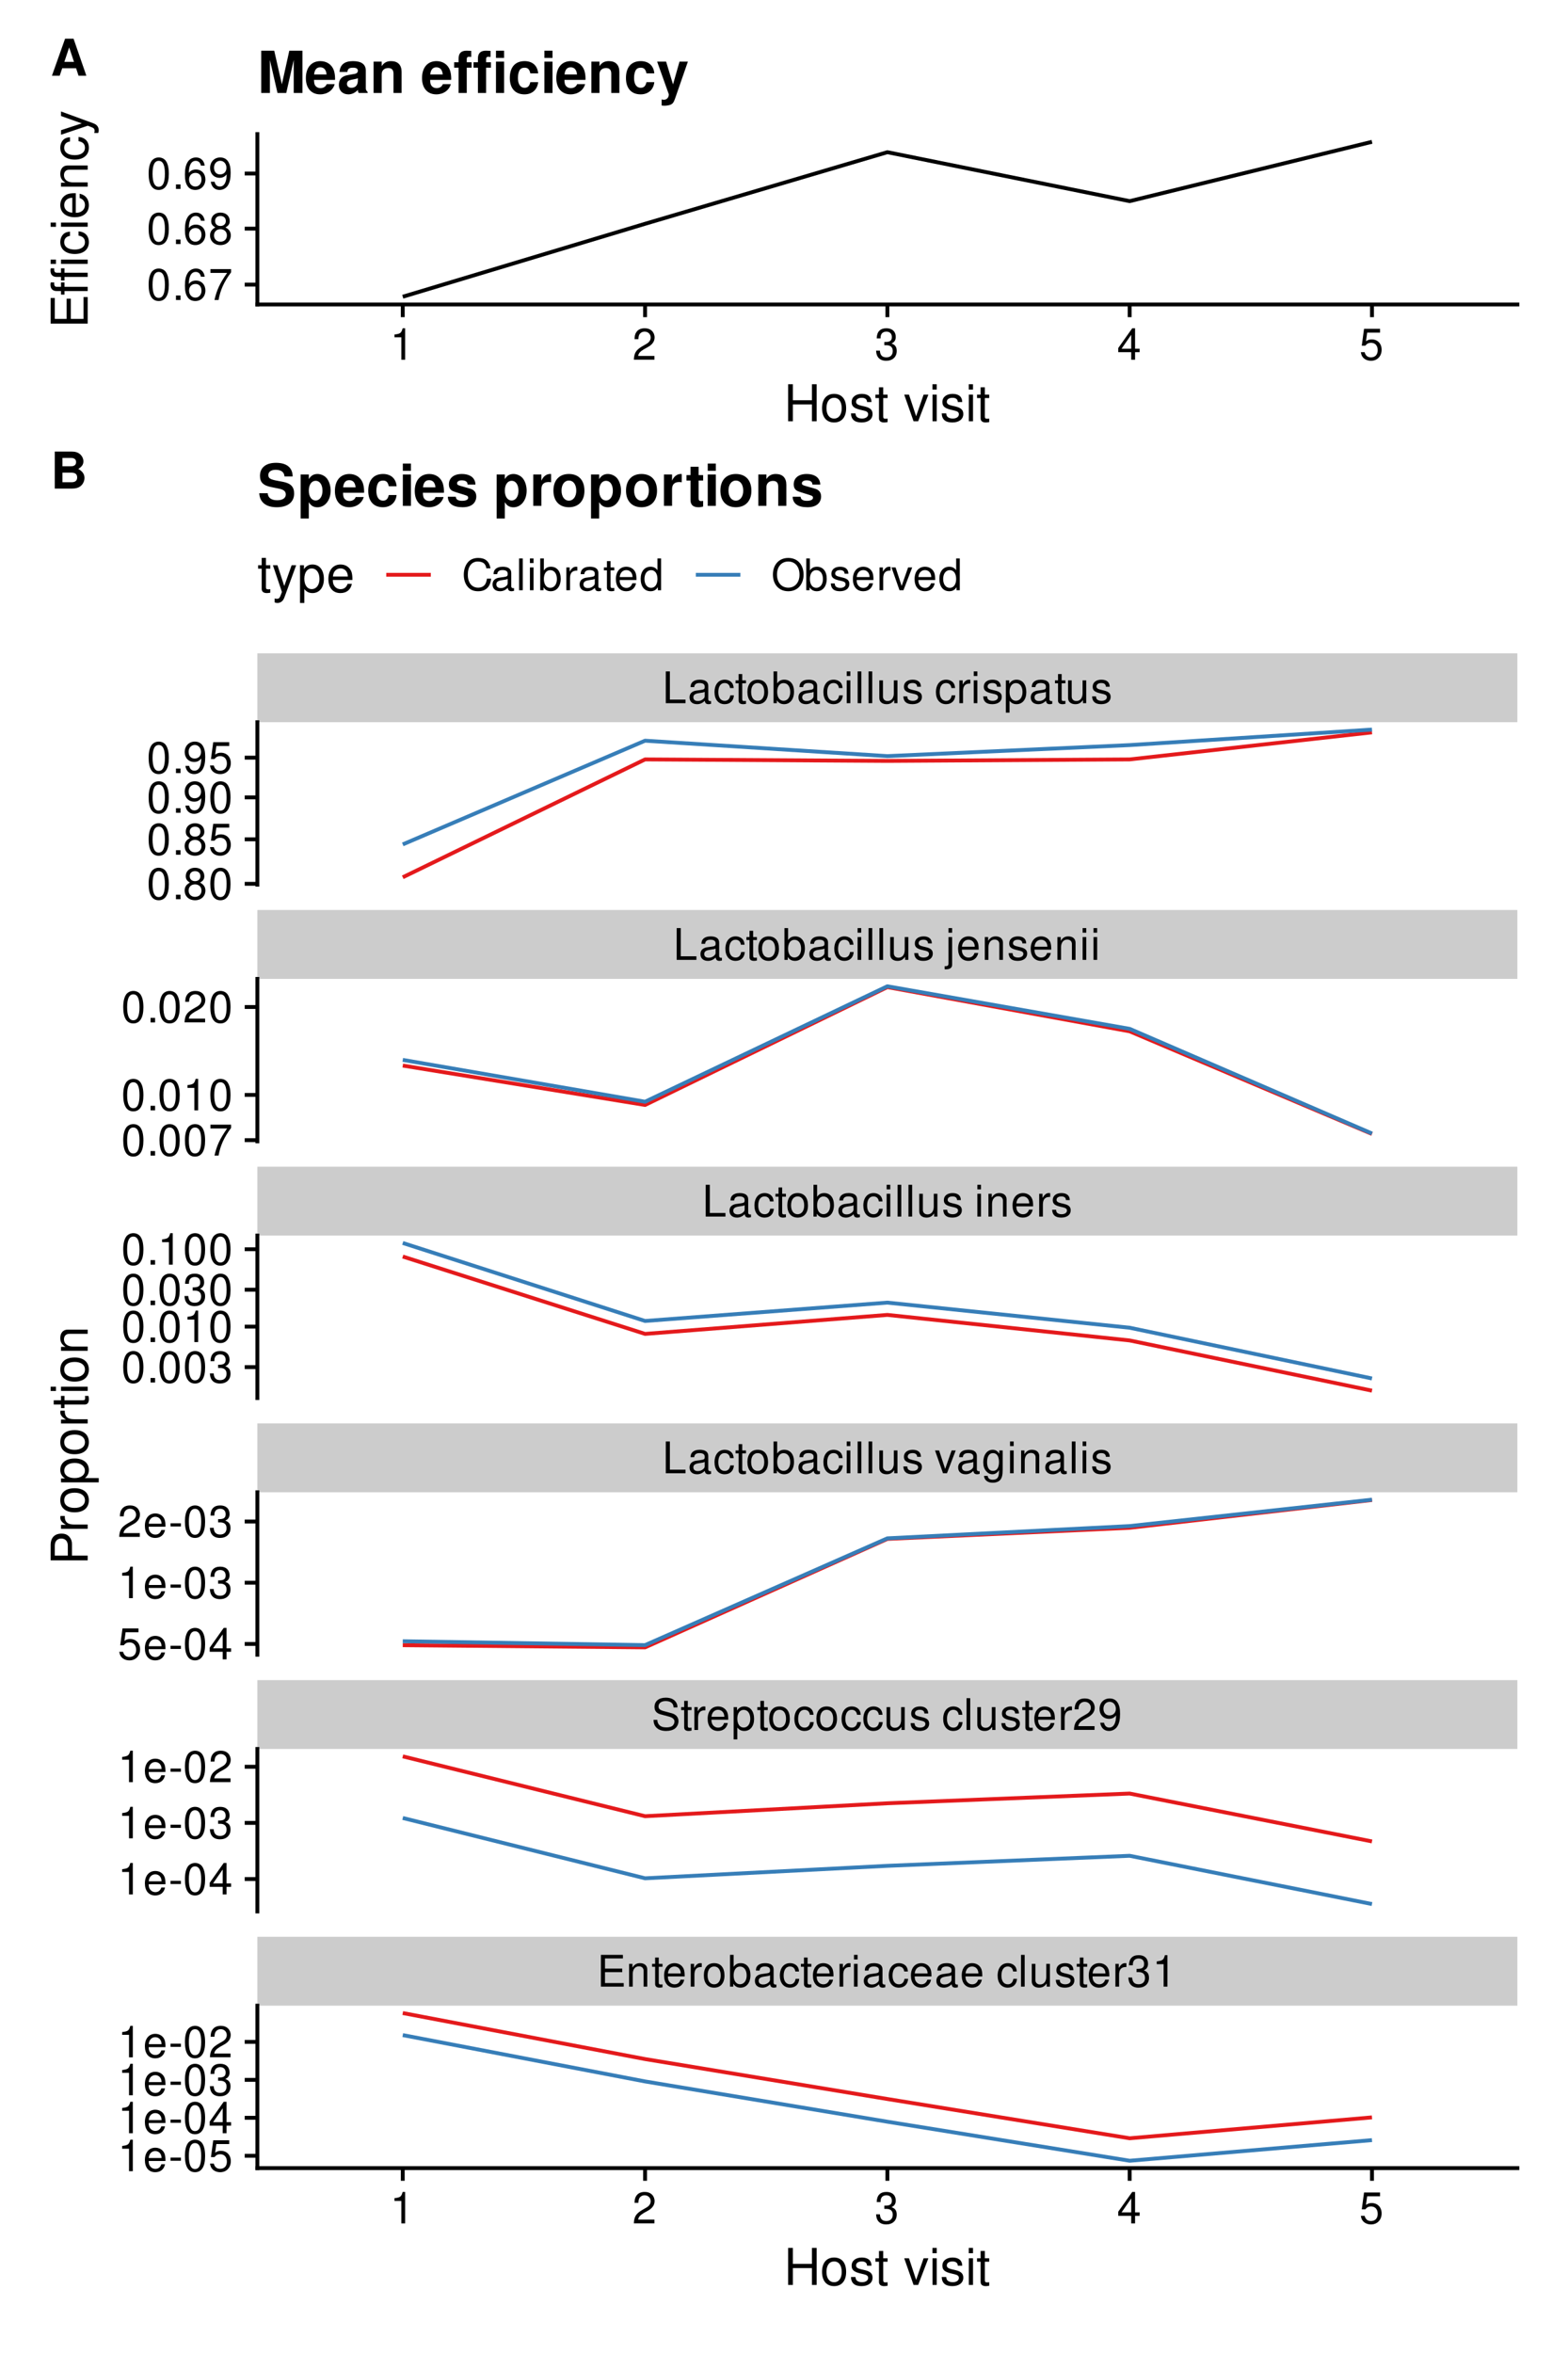 <?xml version="1.0" encoding="UTF-8"?>
<svg xmlns="http://www.w3.org/2000/svg" xmlns:xlink="http://www.w3.org/1999/xlink" width="432pt" height="648pt" viewBox="0 0 432 648" version="1.1">
<defs>
<g>
<symbol overflow="visible" id="glyph0-0">
<path style="stroke:none;" d=""/>
</symbol>
<symbol overflow="visible" id="glyph0-1">
<path style="stroke:none;" d="M 3.297 -8.672 C 2.516 -8.672 1.781 -8.312 1.344 -7.734 C 0.797 -6.953 0.516 -5.812 0.516 -4.203 C 0.516 -1.266 1.469 0.281 3.297 0.281 C 5.094 0.281 6.078 -1.266 6.078 -4.125 C 6.078 -5.812 5.812 -6.938 5.25 -7.734 C 4.812 -8.328 4.109 -8.672 3.297 -8.672 Z M 3.297 -7.734 C 4.438 -7.734 5 -6.578 5 -4.219 C 5 -1.75 4.453 -0.594 3.281 -0.594 C 2.156 -0.594 1.594 -1.797 1.594 -4.188 C 1.594 -6.578 2.156 -7.734 3.297 -7.734 Z M 3.297 -7.734 "/>
</symbol>
<symbol overflow="visible" id="glyph0-2">
<path style="stroke:none;" d="M 2.297 -1.25 L 1.047 -1.25 L 1.047 0 L 2.297 0 Z M 2.297 -1.25 "/>
</symbol>
<symbol overflow="visible" id="glyph0-3">
<path style="stroke:none;" d="M 5.969 -6.422 C 5.766 -7.844 4.859 -8.672 3.562 -8.672 C 2.625 -8.672 1.781 -8.219 1.281 -7.438 C 0.75 -6.594 0.516 -5.531 0.516 -3.953 C 0.516 -2.5 0.719 -1.578 1.234 -0.797 C 1.688 -0.094 2.438 0.281 3.375 0.281 C 4.984 0.281 6.156 -0.938 6.156 -2.625 C 6.156 -4.219 5.078 -5.359 3.547 -5.359 C 2.719 -5.359 2.047 -5.047 1.594 -4.406 C 1.609 -6.547 2.281 -7.734 3.484 -7.734 C 4.234 -7.734 4.75 -7.266 4.922 -6.422 Z M 3.422 -4.422 C 4.438 -4.422 5.078 -3.703 5.078 -2.547 C 5.078 -1.453 4.359 -0.656 3.391 -0.656 C 2.406 -0.656 1.656 -1.484 1.656 -2.594 C 1.656 -3.672 2.375 -4.422 3.422 -4.422 Z M 3.422 -4.422 "/>
</symbol>
<symbol overflow="visible" id="glyph0-4">
<path style="stroke:none;" d="M 6.234 -8.516 L 0.547 -8.516 L 0.547 -7.469 L 5.141 -7.469 C 3.125 -4.578 2.297 -2.797 1.656 0 L 2.781 0 C 3.25 -2.719 4.312 -5.062 6.234 -7.625 Z M 6.234 -8.516 "/>
</symbol>
<symbol overflow="visible" id="glyph0-5">
<path style="stroke:none;" d="M 4.688 -4.578 C 5.578 -5.109 5.859 -5.547 5.859 -6.359 C 5.859 -7.734 4.812 -8.672 3.297 -8.672 C 1.797 -8.672 0.75 -7.734 0.75 -6.375 C 0.75 -5.547 1.016 -5.125 1.891 -4.578 C 0.922 -4.078 0.438 -3.375 0.438 -2.406 C 0.438 -0.828 1.609 0.281 3.297 0.281 C 4.984 0.281 6.156 -0.828 6.156 -2.406 C 6.156 -3.375 5.672 -4.078 4.688 -4.578 Z M 3.297 -7.734 C 4.203 -7.734 4.781 -7.203 4.781 -6.344 C 4.781 -5.516 4.188 -4.984 3.297 -4.984 C 2.406 -4.984 1.828 -5.516 1.828 -6.359 C 1.828 -7.203 2.406 -7.734 3.297 -7.734 Z M 3.297 -4.094 C 4.359 -4.094 5.078 -3.391 5.078 -2.391 C 5.078 -1.344 4.375 -0.656 3.281 -0.656 C 2.25 -0.656 1.531 -1.375 1.531 -2.375 C 1.531 -3.406 2.234 -4.094 3.297 -4.094 Z M 3.297 -4.094 "/>
</symbol>
<symbol overflow="visible" id="glyph0-6">
<path style="stroke:none;" d="M 0.641 -1.984 C 0.844 -0.562 1.75 0.281 3.047 0.281 C 4 0.281 4.844 -0.188 5.344 -0.953 C 5.875 -1.812 6.109 -2.875 6.109 -4.438 C 6.109 -5.906 5.891 -6.828 5.391 -7.594 C 4.922 -8.297 4.172 -8.672 3.234 -8.672 C 1.625 -8.672 0.453 -7.469 0.453 -5.781 C 0.453 -4.188 1.531 -3.062 3.078 -3.062 C 3.875 -3.062 4.469 -3.344 5.016 -4.016 C 5 -1.844 4.328 -0.656 3.125 -0.656 C 2.375 -0.656 1.859 -1.141 1.688 -1.984 Z M 3.234 -7.75 C 4.219 -7.75 4.953 -6.922 4.953 -5.812 C 4.953 -4.734 4.234 -4 3.188 -4 C 2.172 -4 1.531 -4.719 1.531 -5.875 C 1.531 -6.953 2.25 -7.75 3.234 -7.75 Z M 3.234 -7.75 "/>
</symbol>
<symbol overflow="visible" id="glyph0-7">
<path style="stroke:none;" d="M 3.109 -6.188 L 3.109 0 L 4.156 0 L 4.156 -8.672 L 3.469 -8.672 C 3.094 -7.344 2.859 -7.156 1.219 -6.953 L 1.219 -6.188 Z M 3.109 -6.188 "/>
</symbol>
<symbol overflow="visible" id="glyph0-8">
<path style="stroke:none;" d="M 6.078 -1.047 L 1.594 -1.047 C 1.703 -1.766 2.094 -2.219 3.125 -2.859 L 4.328 -3.531 C 5.516 -4.188 6.125 -5.078 6.125 -6.141 C 6.125 -6.859 5.844 -7.531 5.344 -8 C 4.844 -8.453 4.219 -8.672 3.406 -8.672 C 2.328 -8.672 1.531 -8.297 1.062 -7.547 C 0.75 -7.094 0.625 -6.547 0.594 -5.672 L 1.656 -5.672 C 1.688 -6.266 1.766 -6.609 1.906 -6.906 C 2.188 -7.422 2.734 -7.75 3.375 -7.75 C 4.328 -7.75 5.047 -7.062 5.047 -6.125 C 5.047 -5.422 4.656 -4.828 3.906 -4.391 L 2.797 -3.75 C 1.016 -2.719 0.5 -1.906 0.406 -0.016 L 6.078 -0.016 Z M 6.078 -1.047 "/>
</symbol>
<symbol overflow="visible" id="glyph0-9">
<path style="stroke:none;" d="M 2.656 -4 L 3.234 -4 C 4.375 -4 4.984 -3.453 4.984 -2.406 C 4.984 -1.312 4.328 -0.656 3.234 -0.656 C 2.078 -0.656 1.516 -1.25 1.438 -2.516 L 0.391 -2.516 C 0.438 -1.828 0.547 -1.375 0.75 -0.984 C 1.203 -0.141 2.031 0.281 3.188 0.281 C 4.938 0.281 6.078 -0.781 6.078 -2.422 C 6.078 -3.531 5.656 -4.125 4.625 -4.484 C 5.422 -4.812 5.812 -5.406 5.812 -6.281 C 5.812 -7.781 4.844 -8.672 3.234 -8.672 C 1.516 -8.672 0.594 -7.719 0.562 -5.875 L 1.625 -5.875 C 1.625 -6.406 1.688 -6.703 1.812 -6.969 C 2.047 -7.469 2.578 -7.75 3.234 -7.75 C 4.172 -7.75 4.734 -7.188 4.734 -6.25 C 4.734 -5.641 4.531 -5.266 4.062 -5.062 C 3.766 -4.938 3.391 -4.891 2.656 -4.891 Z M 2.656 -4 "/>
</symbol>
<symbol overflow="visible" id="glyph0-10">
<path style="stroke:none;" d="M 3.922 -2.094 L 3.922 0 L 4.984 0 L 4.984 -2.094 L 6.234 -2.094 L 6.234 -3.047 L 4.984 -3.047 L 4.984 -8.672 L 4.203 -8.672 L 0.344 -3.219 L 0.344 -2.094 Z M 3.922 -3.047 L 1.266 -3.047 L 3.922 -6.875 Z M 3.922 -3.047 "/>
</symbol>
<symbol overflow="visible" id="glyph0-11">
<path style="stroke:none;" d="M 5.719 -8.516 L 1.312 -8.516 L 0.688 -3.875 L 1.656 -3.875 C 2.141 -4.469 2.562 -4.672 3.234 -4.672 C 4.375 -4.672 5.078 -3.891 5.078 -2.625 C 5.078 -1.406 4.375 -0.656 3.219 -0.656 C 2.297 -0.656 1.734 -1.125 1.469 -2.094 L 0.422 -2.094 C 0.562 -1.391 0.688 -1.062 0.938 -0.75 C 1.422 -0.094 2.281 0.281 3.234 0.281 C 4.953 0.281 6.156 -0.969 6.156 -2.766 C 6.156 -4.453 5.047 -5.609 3.406 -5.609 C 2.812 -5.609 2.328 -5.453 1.844 -5.094 L 2.172 -7.469 L 5.719 -7.469 Z M 5.719 -8.516 "/>
</symbol>
<symbol overflow="visible" id="glyph0-12">
<path style="stroke:none;" d="M 2.203 -3.984 L 6.953 -3.984 L 6.953 -4.969 L 2.203 -4.969 L 2.203 -7.766 L 7.141 -7.766 L 7.141 -8.75 L 1.078 -8.75 L 1.078 0 L 7.359 0 L 7.359 -0.984 L 2.203 -0.984 Z M 2.203 -3.984 "/>
</symbol>
<symbol overflow="visible" id="glyph0-13">
<path style="stroke:none;" d="M 0.844 -6.281 L 0.844 0 L 1.844 0 L 1.844 -3.469 C 1.844 -4.75 2.516 -5.594 3.547 -5.594 C 4.344 -5.594 4.844 -5.109 4.844 -4.359 L 4.844 0 L 5.844 0 L 5.844 -4.75 C 5.844 -5.797 5.062 -6.469 3.859 -6.469 C 2.922 -6.469 2.312 -6.109 1.766 -5.234 L 1.766 -6.281 Z M 0.844 -6.281 "/>
</symbol>
<symbol overflow="visible" id="glyph0-14">
<path style="stroke:none;" d="M 3.047 -6.281 L 2.016 -6.281 L 2.016 -8.016 L 1.016 -8.016 L 1.016 -6.281 L 0.172 -6.281 L 0.172 -5.469 L 1.016 -5.469 L 1.016 -0.719 C 1.016 -0.078 1.453 0.281 2.234 0.281 C 2.5 0.281 2.719 0.25 3.047 0.188 L 3.047 -0.641 C 2.906 -0.609 2.766 -0.594 2.562 -0.594 C 2.141 -0.594 2.016 -0.719 2.016 -1.156 L 2.016 -5.469 L 3.047 -5.469 Z M 3.047 -6.281 "/>
</symbol>
<symbol overflow="visible" id="glyph0-15">
<path style="stroke:none;" d="M 6.156 -2.812 C 6.156 -3.766 6.078 -4.344 5.906 -4.812 C 5.5 -5.844 4.531 -6.469 3.359 -6.469 C 1.609 -6.469 0.484 -5.141 0.484 -3.062 C 0.484 -0.984 1.562 0.281 3.344 0.281 C 4.781 0.281 5.766 -0.547 6.031 -1.906 L 5.016 -1.906 C 4.734 -1.078 4.172 -0.641 3.375 -0.641 C 2.734 -0.641 2.203 -0.938 1.859 -1.469 C 1.625 -1.828 1.531 -2.188 1.531 -2.812 Z M 1.547 -3.625 C 1.625 -4.781 2.344 -5.547 3.344 -5.547 C 4.375 -5.547 5.078 -4.75 5.078 -3.625 Z M 1.547 -3.625 "/>
</symbol>
<symbol overflow="visible" id="glyph0-16">
<path style="stroke:none;" d="M 0.828 -6.281 L 0.828 0 L 1.844 0 L 1.844 -3.266 C 1.844 -4.781 2.469 -5.453 3.859 -5.406 L 3.859 -6.438 C 3.688 -6.453 3.594 -6.469 3.469 -6.469 C 2.812 -6.469 2.328 -6.078 1.75 -5.141 L 1.75 -6.281 Z M 0.828 -6.281 "/>
</symbol>
<symbol overflow="visible" id="glyph0-17">
<path style="stroke:none;" d="M 3.266 -6.469 C 1.484 -6.469 0.438 -5.203 0.438 -3.094 C 0.438 -0.969 1.484 0.281 3.281 0.281 C 5.047 0.281 6.125 -0.984 6.125 -3.047 C 6.125 -5.234 5.094 -6.469 3.266 -6.469 Z M 3.281 -5.547 C 4.406 -5.547 5.078 -4.625 5.078 -3.062 C 5.078 -1.578 4.375 -0.641 3.281 -0.641 C 2.156 -0.641 1.469 -1.578 1.469 -3.094 C 1.469 -4.625 2.156 -5.547 3.281 -5.547 Z M 3.281 -5.547 "/>
</symbol>
<symbol overflow="visible" id="glyph0-18">
<path style="stroke:none;" d="M 0.641 -8.75 L 0.641 0 L 1.547 0 L 1.547 -0.797 C 2.031 -0.078 2.656 0.281 3.547 0.281 C 5.203 0.281 6.281 -1.078 6.281 -3.172 C 6.281 -5.203 5.25 -6.469 3.594 -6.469 C 2.719 -6.469 2.109 -6.141 1.641 -5.438 L 1.641 -8.75 Z M 3.391 -5.531 C 4.516 -5.531 5.234 -4.562 5.234 -3.062 C 5.234 -1.625 4.484 -0.656 3.391 -0.656 C 2.328 -0.656 1.641 -1.625 1.641 -3.094 C 1.641 -4.578 2.328 -5.531 3.391 -5.531 Z M 3.391 -5.531 "/>
</symbol>
<symbol overflow="visible" id="glyph0-19">
<path style="stroke:none;" d="M 6.422 -0.594 C 6.312 -0.562 6.266 -0.562 6.203 -0.562 C 5.859 -0.562 5.656 -0.75 5.656 -1.062 L 5.656 -4.75 C 5.656 -5.875 4.844 -6.469 3.297 -6.469 C 2.375 -6.469 1.641 -6.203 1.219 -5.734 C 0.922 -5.406 0.797 -5.047 0.781 -4.422 L 1.781 -4.422 C 1.875 -5.203 2.328 -5.547 3.266 -5.547 C 4.172 -5.547 4.672 -5.203 4.672 -4.609 L 4.672 -4.344 C 4.656 -3.906 4.438 -3.75 3.625 -3.641 C 2.203 -3.469 1.984 -3.422 1.609 -3.266 C 0.875 -2.953 0.5 -2.406 0.5 -1.578 C 0.5 -0.438 1.297 0.281 2.562 0.281 C 3.359 0.281 4 0 4.703 -0.641 C 4.781 0 5.094 0.281 5.734 0.281 C 5.953 0.281 6.078 0.25 6.422 0.172 Z M 4.672 -1.984 C 4.672 -1.641 4.578 -1.438 4.266 -1.156 C 3.859 -0.797 3.375 -0.594 2.781 -0.594 C 2 -0.594 1.547 -0.969 1.547 -1.609 C 1.547 -2.266 1.984 -2.609 3.062 -2.766 C 4.125 -2.906 4.328 -2.953 4.672 -3.109 Z M 4.672 -1.984 "/>
</symbol>
<symbol overflow="visible" id="glyph0-20">
<path style="stroke:none;" d="M 5.656 -4.172 C 5.609 -4.781 5.469 -5.188 5.234 -5.531 C 4.797 -6.125 4.047 -6.469 3.172 -6.469 C 1.469 -6.469 0.375 -5.125 0.375 -3.031 C 0.375 -1.016 1.453 0.281 3.156 0.281 C 4.656 0.281 5.609 -0.625 5.719 -2.156 L 4.719 -2.156 C 4.547 -1.156 4.031 -0.641 3.188 -0.641 C 2.078 -0.641 1.422 -1.547 1.422 -3.031 C 1.422 -4.609 2.062 -5.547 3.156 -5.547 C 4 -5.547 4.531 -5.047 4.641 -4.172 Z M 5.656 -4.172 "/>
</symbol>
<symbol overflow="visible" id="glyph0-21">
<path style="stroke:none;" d="M 1.797 -6.281 L 0.797 -6.281 L 0.797 0 L 1.797 0 Z M 1.797 -8.75 L 0.797 -8.75 L 0.797 -7.484 L 1.797 -7.484 Z M 1.797 -8.75 "/>
</symbol>
<symbol overflow="visible" id="glyph0-22">
<path style="stroke:none;" d=""/>
</symbol>
<symbol overflow="visible" id="glyph0-23">
<path style="stroke:none;" d="M 1.828 -8.75 L 0.812 -8.75 L 0.812 0 L 1.828 0 Z M 1.828 -8.75 "/>
</symbol>
<symbol overflow="visible" id="glyph0-24">
<path style="stroke:none;" d="M 5.781 0 L 5.781 -6.281 L 4.781 -6.281 L 4.781 -2.719 C 4.781 -1.438 4.109 -0.594 3.078 -0.594 C 2.281 -0.594 1.781 -1.078 1.781 -1.844 L 1.781 -6.281 L 0.781 -6.281 L 0.781 -1.438 C 0.781 -0.391 1.562 0.281 2.781 0.281 C 3.703 0.281 4.297 -0.047 4.891 -0.875 L 4.891 0 Z M 5.781 0 "/>
</symbol>
<symbol overflow="visible" id="glyph0-25">
<path style="stroke:none;" d="M 5.25 -4.531 C 5.25 -5.766 4.422 -6.469 2.969 -6.469 C 1.516 -6.469 0.562 -5.719 0.562 -4.547 C 0.562 -3.562 1.062 -3.094 2.562 -2.734 L 3.484 -2.516 C 4.188 -2.344 4.469 -2.094 4.469 -1.641 C 4.469 -1.047 3.875 -0.641 3 -0.641 C 2.453 -0.641 2 -0.797 1.75 -1.062 C 1.594 -1.25 1.531 -1.422 1.469 -1.875 L 0.406 -1.875 C 0.453 -0.422 1.266 0.281 2.922 0.281 C 4.5 0.281 5.516 -0.5 5.516 -1.719 C 5.516 -2.656 4.984 -3.172 3.734 -3.469 L 2.766 -3.703 C 1.953 -3.891 1.609 -4.156 1.609 -4.594 C 1.609 -5.188 2.125 -5.547 2.938 -5.547 C 3.75 -5.547 4.172 -5.203 4.203 -4.531 Z M 5.25 -4.531 "/>
</symbol>
<symbol overflow="visible" id="glyph0-26">
<path style="stroke:none;" d="M 7.156 -6.188 C 7.156 -6.781 7.109 -6.953 6.922 -7.359 C 6.438 -8.359 5.422 -8.891 3.953 -8.891 C 2.031 -8.891 0.844 -7.906 0.844 -6.328 C 0.844 -5.25 1.406 -4.578 2.562 -4.281 L 4.734 -3.703 C 5.844 -3.422 6.344 -2.969 6.344 -2.297 C 6.344 -1.828 6.078 -1.344 5.719 -1.078 C 5.359 -0.828 4.812 -0.703 4.109 -0.703 C 3.141 -0.703 2.516 -0.938 2.094 -1.438 C 1.766 -1.828 1.625 -2.25 1.625 -2.781 L 0.578 -2.781 C 0.594 -1.984 0.75 -1.453 1.094 -0.969 C 1.688 -0.141 2.703 0.281 4.031 0.281 C 5.078 0.281 5.922 0.031 6.484 -0.391 C 7.078 -0.859 7.453 -1.641 7.453 -2.406 C 7.453 -3.484 6.781 -4.266 5.594 -4.594 L 3.391 -5.188 C 2.344 -5.469 1.953 -5.812 1.953 -6.484 C 1.953 -7.375 2.734 -7.953 3.906 -7.953 C 5.297 -7.953 6.078 -7.328 6.094 -6.188 Z M 7.156 -6.188 "/>
</symbol>
<symbol overflow="visible" id="glyph0-27">
<path style="stroke:none;" d="M 0.641 2.609 L 1.656 2.609 L 1.656 -0.656 C 2.188 -0.016 2.766 0.281 3.594 0.281 C 5.219 0.281 6.281 -1.031 6.281 -3.031 C 6.281 -5.141 5.25 -6.469 3.578 -6.469 C 2.719 -6.469 2.047 -6.078 1.578 -5.344 L 1.578 -6.281 L 0.641 -6.281 Z M 3.406 -5.531 C 4.516 -5.531 5.234 -4.562 5.234 -3.062 C 5.234 -1.625 4.5 -0.656 3.406 -0.656 C 2.344 -0.656 1.656 -1.625 1.656 -3.094 C 1.656 -4.578 2.344 -5.531 3.406 -5.531 Z M 3.406 -5.531 "/>
</symbol>
<symbol overflow="visible" id="glyph0-28">
<path style="stroke:none;" d="M 2.078 -8.75 L 0.953 -8.75 L 0.953 0 L 6.391 0 L 6.391 -0.984 L 2.078 -0.984 Z M 2.078 -8.75 "/>
</symbol>
<symbol overflow="visible" id="glyph0-29">
<path style="stroke:none;" d="M 3.422 0 L 5.828 -6.281 L 4.703 -6.281 L 2.922 -1.188 L 1.25 -6.281 L 0.125 -6.281 L 2.328 0 Z M 3.422 0 "/>
</symbol>
<symbol overflow="visible" id="glyph0-30">
<path style="stroke:none;" d="M 4.844 -6.281 L 4.844 -5.375 C 4.344 -6.125 3.797 -6.469 3 -6.469 C 1.469 -6.469 0.422 -5.047 0.422 -3.031 C 0.422 -1.984 0.672 -1.219 1.219 -0.578 C 1.688 -0.031 2.281 0.281 2.922 0.281 C 3.688 0.281 4.219 -0.062 4.75 -0.859 L 4.75 -0.531 C 4.75 1.156 4.281 1.781 3.031 1.781 C 2.188 1.781 1.734 1.438 1.641 0.719 L 0.625 0.719 C 0.719 1.891 1.641 2.609 3.016 2.609 C 3.938 2.609 4.703 2.312 5.109 1.812 C 5.594 1.219 5.766 0.438 5.766 -1.031 L 5.766 -6.281 Z M 3.094 -5.547 C 4.156 -5.547 4.75 -4.656 4.75 -3.062 C 4.75 -1.531 4.141 -0.641 3.094 -0.641 C 2.062 -0.641 1.469 -1.547 1.469 -3.094 C 1.469 -4.625 2.062 -5.547 3.094 -5.547 Z M 3.094 -5.547 "/>
</symbol>
<symbol overflow="visible" id="glyph0-31">
<path style="stroke:none;" d="M 0.844 -6.281 L 0.844 0.906 C 0.844 1.531 0.641 1.734 0.031 1.734 C -0.047 1.734 -0.078 1.734 -0.219 1.734 L -0.219 2.578 C -0.094 2.609 -0.031 2.609 0.125 2.609 C 1.25 2.609 1.844 2.172 1.844 1.312 L 1.844 -6.281 Z M 1.844 -8.75 L 0.844 -8.75 L 0.844 -7.484 L 1.844 -7.484 Z M 1.844 -8.75 "/>
</symbol>
<symbol overflow="visible" id="glyph0-32">
<path style="stroke:none;" d="M 3.406 -3.75 L 0.547 -3.75 L 0.547 -2.875 L 3.406 -2.875 Z M 3.406 -3.75 "/>
</symbol>
<symbol overflow="visible" id="glyph0-33">
<path style="stroke:none;" d="M 7.938 -6.031 C 7.594 -7.953 6.484 -8.891 4.578 -8.891 C 3.391 -8.891 2.453 -8.516 1.797 -7.797 C 1.016 -6.938 0.578 -5.688 0.578 -4.266 C 0.578 -2.828 1.016 -1.594 1.844 -0.75 C 2.516 -0.047 3.391 0.281 4.531 0.281 C 6.656 0.281 7.859 -0.875 8.125 -3.188 L 6.969 -3.188 C 6.875 -2.594 6.75 -2.188 6.578 -1.844 C 6.219 -1.109 5.469 -0.703 4.531 -0.703 C 2.797 -0.703 1.688 -2.094 1.688 -4.281 C 1.688 -6.531 2.734 -7.906 4.438 -7.906 C 5.141 -7.906 5.812 -7.703 6.172 -7.359 C 6.484 -7.062 6.672 -6.703 6.797 -6.031 Z M 7.938 -6.031 "/>
</symbol>
<symbol overflow="visible" id="glyph0-34">
<path style="stroke:none;" d="M 5.938 -8.75 L 4.938 -8.75 L 4.938 -5.5 C 4.531 -6.125 3.859 -6.469 3.016 -6.469 C 1.375 -6.469 0.312 -5.156 0.312 -3.156 C 0.312 -1.031 1.344 0.281 3.047 0.281 C 3.906 0.281 4.516 -0.047 5.047 -0.828 L 5.047 0 L 5.938 0 Z M 3.188 -5.531 C 4.266 -5.531 4.938 -4.578 4.938 -3.078 C 4.938 -1.625 4.25 -0.656 3.188 -0.656 C 2.094 -0.656 1.359 -1.625 1.359 -3.094 C 1.359 -4.562 2.094 -5.531 3.188 -5.531 Z M 3.188 -5.531 "/>
</symbol>
<symbol overflow="visible" id="glyph0-35">
<path style="stroke:none;" d="M 4.672 -8.891 C 2.156 -8.891 0.453 -7.047 0.453 -4.312 C 0.453 -1.562 2.141 0.281 4.688 0.281 C 5.75 0.281 6.688 -0.047 7.391 -0.641 C 8.344 -1.453 8.906 -2.812 8.906 -4.234 C 8.906 -7.062 7.234 -8.891 4.672 -8.891 Z M 4.672 -7.906 C 6.562 -7.906 7.781 -6.484 7.781 -4.266 C 7.781 -2.141 6.531 -0.703 4.688 -0.703 C 2.812 -0.703 1.578 -2.141 1.578 -4.312 C 1.578 -6.469 2.812 -7.906 4.672 -7.906 Z M 4.672 -7.906 "/>
</symbol>
<symbol overflow="visible" id="glyph1-0">
<path style="stroke:none;" d=""/>
</symbol>
<symbol overflow="visible" id="glyph1-1">
<path style="stroke:none;" d="M 7.719 -4.641 L 7.719 0 L 9.016 0 L 9.016 -10.203 L 7.719 -10.203 L 7.719 -5.797 L 2.469 -5.797 L 2.469 -10.203 L 1.156 -10.203 L 1.156 0 L 2.469 0 L 2.469 -4.641 Z M 7.719 -4.641 "/>
</symbol>
<symbol overflow="visible" id="glyph1-2">
<path style="stroke:none;" d="M 3.812 -7.547 C 1.734 -7.547 0.5 -6.078 0.5 -3.609 C 0.5 -1.141 1.734 0.328 3.828 0.328 C 5.891 0.328 7.141 -1.141 7.141 -3.562 C 7.141 -6.109 5.938 -7.547 3.812 -7.547 Z M 3.828 -6.469 C 5.141 -6.469 5.922 -5.391 5.922 -3.562 C 5.922 -1.828 5.109 -0.75 3.828 -0.75 C 2.516 -0.75 1.719 -1.828 1.719 -3.609 C 1.719 -5.391 2.516 -6.469 3.828 -6.469 Z M 3.828 -6.469 "/>
</symbol>
<symbol overflow="visible" id="glyph1-3">
<path style="stroke:none;" d="M 6.125 -5.297 C 6.125 -6.734 5.172 -7.547 3.469 -7.547 C 1.766 -7.547 0.656 -6.656 0.656 -5.312 C 0.656 -4.156 1.25 -3.609 2.984 -3.188 L 4.078 -2.922 C 4.891 -2.734 5.203 -2.438 5.203 -1.922 C 5.203 -1.219 4.516 -0.75 3.5 -0.75 C 2.875 -0.75 2.344 -0.938 2.047 -1.25 C 1.859 -1.453 1.781 -1.672 1.703 -2.188 L 0.469 -2.188 C 0.531 -0.484 1.484 0.328 3.406 0.328 C 5.25 0.328 6.422 -0.594 6.422 -2 C 6.422 -3.094 5.812 -3.703 4.359 -4.047 L 3.234 -4.312 C 2.281 -4.531 1.875 -4.844 1.875 -5.359 C 1.875 -6.047 2.484 -6.469 3.438 -6.469 C 4.375 -6.469 4.875 -6.062 4.906 -5.297 Z M 6.125 -5.297 "/>
</symbol>
<symbol overflow="visible" id="glyph1-4">
<path style="stroke:none;" d="M 3.562 -7.344 L 2.359 -7.344 L 2.359 -9.359 L 1.188 -9.359 L 1.188 -7.344 L 0.203 -7.344 L 0.203 -6.391 L 1.188 -6.391 L 1.188 -0.844 C 1.188 -0.078 1.688 0.328 2.609 0.328 C 2.906 0.328 3.156 0.297 3.562 0.219 L 3.562 -0.75 C 3.391 -0.719 3.234 -0.703 3 -0.703 C 2.484 -0.703 2.359 -0.844 2.359 -1.359 L 2.359 -6.391 L 3.562 -6.391 Z M 3.562 -7.344 "/>
</symbol>
<symbol overflow="visible" id="glyph1-5">
<path style="stroke:none;" d=""/>
</symbol>
<symbol overflow="visible" id="glyph1-6">
<path style="stroke:none;" d="M 3.984 0 L 6.797 -7.344 L 5.484 -7.344 L 3.422 -1.391 L 1.453 -7.344 L 0.141 -7.344 L 2.719 0 Z M 3.984 0 "/>
</symbol>
<symbol overflow="visible" id="glyph1-7">
<path style="stroke:none;" d="M 2.094 -7.344 L 0.938 -7.344 L 0.938 0 L 2.094 0 Z M 2.094 -10.203 L 0.922 -10.203 L 0.922 -8.734 L 2.094 -8.734 Z M 2.094 -10.203 "/>
</symbol>
<symbol overflow="visible" id="glyph1-8">
<path style="stroke:none;" d="M 5.438 -7.344 L 3.406 -1.625 L 1.531 -7.344 L 0.281 -7.344 L 2.766 0.031 L 2.312 1.188 C 2.109 1.703 1.859 1.906 1.375 1.906 C 1.172 1.906 1.016 1.875 0.75 1.812 L 0.75 2.875 C 1 3 1.234 3.047 1.547 3.047 C 1.922 3.047 2.328 2.922 2.625 2.703 C 3 2.438 3.203 2.125 3.438 1.547 L 6.688 -7.344 Z M 5.438 -7.344 "/>
</symbol>
<symbol overflow="visible" id="glyph1-9">
<path style="stroke:none;" d="M 0.75 3.047 L 1.938 3.047 L 1.938 -0.766 C 2.547 -0.016 3.234 0.328 4.188 0.328 C 6.094 0.328 7.328 -1.203 7.328 -3.547 C 7.328 -6 6.125 -7.547 4.172 -7.547 C 3.172 -7.547 2.375 -7.094 1.828 -6.234 L 1.828 -7.344 L 0.75 -7.344 Z M 3.969 -6.453 C 5.266 -6.453 6.109 -5.312 6.109 -3.562 C 6.109 -1.906 5.25 -0.766 3.969 -0.766 C 2.734 -0.766 1.938 -1.891 1.938 -3.609 C 1.938 -5.328 2.734 -6.453 3.969 -6.453 Z M 3.969 -6.453 "/>
</symbol>
<symbol overflow="visible" id="glyph1-10">
<path style="stroke:none;" d="M 7.188 -3.281 C 7.188 -4.391 7.094 -5.062 6.891 -5.609 C 6.406 -6.812 5.297 -7.547 3.922 -7.547 C 1.875 -7.547 0.562 -5.984 0.562 -3.562 C 0.562 -1.141 1.812 0.328 3.891 0.328 C 5.578 0.328 6.734 -0.625 7.031 -2.219 L 5.859 -2.219 C 5.531 -1.266 4.875 -0.75 3.938 -0.75 C 3.188 -0.75 2.562 -1.094 2.172 -1.703 C 1.891 -2.125 1.797 -2.547 1.781 -3.281 Z M 1.812 -4.234 C 1.906 -5.594 2.734 -6.469 3.906 -6.469 C 5.094 -6.469 5.922 -5.547 5.922 -4.234 Z M 1.812 -4.234 "/>
</symbol>
<symbol overflow="visible" id="glyph2-0">
<path style="stroke:none;" d=""/>
</symbol>
<symbol overflow="visible" id="glyph2-1">
<path style="stroke:none;" d="M -4.641 -2.562 L -4.641 -8.125 L -5.797 -8.125 L -5.797 -2.562 L -9.062 -2.562 L -9.062 -8.328 L -10.203 -8.328 L -10.203 -1.266 L 0 -1.266 L 0 -8.578 L -1.141 -8.578 L -1.141 -2.562 Z M -4.641 -2.562 "/>
</symbol>
<symbol overflow="visible" id="glyph2-2">
<path style="stroke:none;" d="M -7.344 -3.609 L -7.344 -2.391 L -8.484 -2.391 C -8.969 -2.391 -9.219 -2.656 -9.219 -3.203 C -9.219 -3.297 -9.219 -3.344 -9.219 -3.609 L -10.172 -3.609 C -10.234 -3.344 -10.25 -3.188 -10.25 -2.953 C -10.25 -1.875 -9.625 -1.234 -8.578 -1.234 L -7.344 -1.234 L -7.344 -0.25 L -6.391 -0.25 L -6.391 -1.234 L 0 -1.234 L 0 -2.391 L -6.391 -2.391 L -6.391 -3.609 Z M -7.344 -7.5 L -7.344 -6.281 L -8.484 -6.281 C -8.969 -6.281 -9.219 -6.547 -9.219 -7.094 C -9.219 -7.203 -9.219 -7.234 -9.219 -7.5 L -10.172 -7.5 C -10.234 -7.234 -10.25 -7.078 -10.25 -6.844 C -10.25 -5.766 -9.625 -5.125 -8.578 -5.125 L -7.344 -5.125 L -7.344 -4.141 L -6.391 -4.141 L -6.391 -5.125 L 0 -5.125 L 0 -6.281 L -6.391 -6.281 L -6.391 -7.5 Z M -7.344 -9.891 L -7.344 -8.719 L 0 -8.719 L 0 -9.891 Z M -10.203 -9.891 L -10.203 -8.703 L -8.734 -8.703 L -8.734 -9.891 Z M -10.203 -9.891 "/>
</symbol>
<symbol overflow="visible" id="glyph2-3">
<path style="stroke:none;" d="M -4.875 -6.594 C -5.594 -6.531 -6.047 -6.391 -6.453 -6.109 C -7.141 -5.594 -7.547 -4.719 -7.547 -3.703 C -7.547 -1.703 -5.984 -0.438 -3.547 -0.438 C -1.172 -0.438 0.328 -1.688 0.328 -3.688 C 0.328 -5.438 -0.734 -6.531 -2.516 -6.672 L -2.516 -5.5 C -1.344 -5.312 -0.75 -4.703 -0.75 -3.703 C -0.75 -2.422 -1.812 -1.656 -3.547 -1.656 C -5.375 -1.656 -6.469 -2.406 -6.469 -3.688 C -6.469 -4.656 -5.891 -5.281 -4.875 -5.422 Z M -4.875 -6.594 "/>
</symbol>
<symbol overflow="visible" id="glyph2-4">
<path style="stroke:none;" d="M -7.344 -2.094 L -7.344 -0.938 L 0 -0.938 L 0 -2.094 Z M -10.203 -2.094 L -10.203 -0.922 L -8.734 -0.922 L -8.734 -2.094 Z M -10.203 -2.094 "/>
</symbol>
<symbol overflow="visible" id="glyph2-5">
<path style="stroke:none;" d="M -3.281 -7.188 C -4.391 -7.188 -5.062 -7.094 -5.609 -6.891 C -6.812 -6.406 -7.547 -5.297 -7.547 -3.922 C -7.547 -1.875 -5.984 -0.562 -3.562 -0.562 C -1.141 -0.562 0.328 -1.812 0.328 -3.891 C 0.328 -5.578 -0.625 -6.734 -2.219 -7.031 L -2.219 -5.859 C -1.266 -5.531 -0.75 -4.875 -0.75 -3.938 C -0.75 -3.188 -1.094 -2.562 -1.703 -2.172 C -2.125 -1.891 -2.547 -1.797 -3.281 -1.781 Z M -4.234 -1.812 C -5.594 -1.906 -6.469 -2.734 -6.469 -3.906 C -6.469 -5.094 -5.547 -5.922 -4.234 -5.922 Z M -4.234 -1.812 "/>
</symbol>
<symbol overflow="visible" id="glyph2-6">
<path style="stroke:none;" d="M -7.344 -0.984 L 0 -0.984 L 0 -2.156 L -4.047 -2.156 C -5.547 -2.156 -6.531 -2.938 -6.531 -4.141 C -6.531 -5.062 -5.969 -5.656 -5.078 -5.656 L 0 -5.656 L 0 -6.812 L -5.547 -6.812 C -6.766 -6.812 -7.547 -5.906 -7.547 -4.5 C -7.547 -3.406 -7.125 -2.703 -6.109 -2.062 L -7.344 -2.062 Z M -7.344 -0.984 "/>
</symbol>
<symbol overflow="visible" id="glyph2-7">
<path style="stroke:none;" d="M -7.344 -5.438 L -1.625 -3.406 L -7.344 -1.531 L -7.344 -0.281 L 0.031 -2.766 L 1.188 -2.312 C 1.703 -2.109 1.906 -1.859 1.906 -1.375 C 1.906 -1.172 1.875 -1.016 1.812 -0.75 L 2.875 -0.75 C 3 -1 3.047 -1.234 3.047 -1.547 C 3.047 -1.922 2.922 -2.328 2.703 -2.625 C 2.438 -3 2.125 -3.203 1.547 -3.438 L -7.344 -6.688 Z M -7.344 -5.438 "/>
</symbol>
<symbol overflow="visible" id="glyph2-8">
<path style="stroke:none;" d="M -4.328 -2.578 L -4.328 -5.781 C -4.328 -6.578 -4.562 -7.203 -5.047 -7.75 C -5.609 -8.375 -6.266 -8.641 -7.203 -8.641 C -9.125 -8.641 -10.203 -7.5 -10.203 -5.484 L -10.203 -1.281 L 0 -1.281 L 0 -2.578 Z M -5.469 -2.578 L -9.062 -2.578 L -9.062 -5.297 C -9.062 -6.531 -8.391 -7.281 -7.266 -7.281 C -6.141 -7.281 -5.469 -6.531 -5.469 -5.297 Z M -5.469 -2.578 "/>
</symbol>
<symbol overflow="visible" id="glyph2-9">
<path style="stroke:none;" d="M -7.344 -0.969 L 0 -0.969 L 0 -2.141 L -3.812 -2.141 C -5.578 -2.156 -6.359 -2.891 -6.312 -4.5 L -7.5 -4.5 C -7.531 -4.297 -7.547 -4.188 -7.547 -4.047 C -7.547 -3.297 -7.094 -2.719 -6 -2.047 L -7.344 -2.047 Z M -7.344 -0.969 "/>
</symbol>
<symbol overflow="visible" id="glyph2-10">
<path style="stroke:none;" d="M -7.547 -3.812 C -7.547 -1.734 -6.078 -0.5 -3.609 -0.5 C -1.141 -0.5 0.328 -1.734 0.328 -3.828 C 0.328 -5.891 -1.141 -7.141 -3.562 -7.141 C -6.109 -7.141 -7.547 -5.938 -7.547 -3.812 Z M -6.469 -3.828 C -6.469 -5.141 -5.391 -5.922 -3.562 -5.922 C -1.828 -5.922 -0.75 -5.109 -0.75 -3.828 C -0.75 -2.516 -1.828 -1.719 -3.609 -1.719 C -5.391 -1.719 -6.469 -2.516 -6.469 -3.828 Z M -6.469 -3.828 "/>
</symbol>
<symbol overflow="visible" id="glyph2-11">
<path style="stroke:none;" d="M 3.047 -0.75 L 3.047 -1.938 L -0.766 -1.938 C -0.016 -2.547 0.328 -3.234 0.328 -4.188 C 0.328 -6.094 -1.203 -7.328 -3.547 -7.328 C -6 -7.328 -7.547 -6.125 -7.547 -4.172 C -7.547 -3.172 -7.094 -2.375 -6.234 -1.828 L -7.344 -1.828 L -7.344 -0.75 Z M -6.453 -3.969 C -6.453 -5.266 -5.312 -6.109 -3.562 -6.109 C -1.906 -6.109 -0.766 -5.25 -0.766 -3.969 C -0.766 -2.734 -1.891 -1.938 -3.609 -1.938 C -5.328 -1.938 -6.453 -2.734 -6.453 -3.969 Z M -6.453 -3.969 "/>
</symbol>
<symbol overflow="visible" id="glyph2-12">
<path style="stroke:none;" d="M -7.344 -3.562 L -7.344 -2.359 L -9.359 -2.359 L -9.359 -1.188 L -7.344 -1.188 L -7.344 -0.203 L -6.391 -0.203 L -6.391 -1.188 L -0.844 -1.188 C -0.078 -1.188 0.328 -1.688 0.328 -2.609 C 0.328 -2.906 0.297 -3.156 0.219 -3.562 L -0.75 -3.562 C -0.719 -3.391 -0.703 -3.234 -0.703 -3 C -0.703 -2.484 -0.844 -2.359 -1.359 -2.359 L -6.391 -2.359 L -6.391 -3.562 Z M -7.344 -3.562 "/>
</symbol>
<symbol overflow="visible" id="glyph3-0">
<path style="stroke:none;" d=""/>
</symbol>
<symbol overflow="visible" id="glyph3-1">
<path style="stroke:none;" d="M 3.453 -9.094 L 5.547 0 L 7.953 0 L 10.016 -9.094 L 10.016 0 L 12.422 0 L 12.422 -11.656 L 8.797 -11.656 L 6.75 -2.391 L 4.641 -11.656 L 1.062 -11.656 L 1.062 0 L 3.453 0 Z M 3.453 -9.094 "/>
</symbol>
<symbol overflow="visible" id="glyph3-2">
<path style="stroke:none;" d="M 8.391 -3.609 C 8.406 -3.812 8.406 -3.891 8.406 -4 C 8.406 -4.859 8.266 -5.656 8.062 -6.266 C 7.484 -7.844 6.094 -8.781 4.359 -8.781 C 1.875 -8.781 0.359 -6.984 0.359 -4.094 C 0.359 -1.328 1.859 0.375 4.297 0.375 C 6.234 0.375 7.812 -0.719 8.297 -2.438 L 6.094 -2.438 C 5.828 -1.75 5.203 -1.344 4.391 -1.344 C 3.75 -1.344 3.234 -1.609 2.906 -2.094 C 2.703 -2.422 2.625 -2.797 2.594 -3.609 Z M 2.625 -5.109 C 2.766 -6.438 3.328 -7.078 4.312 -7.078 C 5.344 -7.078 5.953 -6.391 6.062 -5.109 Z M 2.625 -5.109 "/>
</symbol>
<symbol overflow="visible" id="glyph3-3">
<path style="stroke:none;" d="M 8.391 -0.266 C 8 -0.641 7.875 -0.891 7.875 -1.328 L 7.875 -6.125 C 7.875 -7.891 6.672 -8.781 4.344 -8.781 C 2 -8.781 0.781 -7.797 0.641 -5.797 L 2.797 -5.797 C 2.906 -6.688 3.281 -6.969 4.391 -6.969 C 5.25 -6.969 5.688 -6.688 5.688 -6.109 C 5.688 -5.828 5.531 -5.578 5.297 -5.438 C 4.984 -5.281 4.984 -5.281 3.891 -5.109 L 2.984 -4.938 C 1.281 -4.656 0.453 -3.781 0.453 -2.219 C 0.453 -0.672 1.484 0.375 3.078 0.375 C 4.031 0.375 4.891 -0.031 5.703 -0.859 C 5.703 -0.422 5.75 -0.25 5.953 0 L 8.391 0 Z M 5.688 -3.469 C 5.688 -2.172 5.047 -1.438 3.906 -1.438 C 3.156 -1.438 2.688 -1.844 2.688 -2.484 C 2.688 -3.156 3.047 -3.469 3.969 -3.656 L 4.734 -3.812 C 5.328 -3.922 5.422 -3.953 5.688 -4.078 Z M 5.688 -3.469 "/>
</symbol>
<symbol overflow="visible" id="glyph3-4">
<path style="stroke:none;" d="M 1.016 -8.641 L 1.016 0 L 3.25 0 L 3.25 -5.188 C 3.25 -6.203 3.953 -6.875 5.062 -6.875 C 6.016 -6.875 6.5 -6.359 6.5 -5.328 L 6.5 0 L 8.734 0 L 8.734 -5.797 C 8.734 -7.719 7.703 -8.781 5.844 -8.781 C 4.672 -8.781 3.891 -8.375 3.25 -7.391 L 3.25 -8.641 Z M 1.016 -8.641 "/>
</symbol>
<symbol overflow="visible" id="glyph3-5">
<path style="stroke:none;" d=""/>
</symbol>
<symbol overflow="visible" id="glyph3-6">
<path style="stroke:none;" d="M 5.016 -8.469 L 3.688 -8.469 L 3.688 -9.312 C 3.688 -9.766 3.875 -9.984 4.281 -9.984 C 4.5 -9.984 4.703 -9.969 4.922 -9.938 L 4.922 -11.609 C 4.453 -11.641 3.984 -11.656 3.641 -11.656 C 2.156 -11.656 1.438 -10.953 1.438 -9.5 L 1.438 -8.469 L 0.219 -8.469 L 0.219 -6.969 L 1.438 -6.969 L 1.438 0 L 3.688 0 L 3.688 -6.969 L 5.016 -6.969 Z M 10.344 -8.469 L 9.016 -8.469 L 9.016 -9.312 C 9.016 -9.766 9.203 -9.984 9.609 -9.984 C 9.828 -9.984 10.031 -9.969 10.25 -9.938 L 10.25 -11.609 C 9.781 -11.641 9.312 -11.656 8.969 -11.656 C 7.484 -11.656 6.766 -10.953 6.766 -9.5 L 6.766 -8.469 L 5.547 -8.469 L 5.547 -6.969 L 6.766 -6.969 L 6.766 0 L 9.016 0 L 9.016 -6.969 L 10.344 -6.969 Z M 13.969 -8.641 L 11.734 -8.641 L 11.734 0 L 13.969 0 Z M 13.969 -11.656 L 11.734 -11.656 L 11.734 -9.656 L 13.969 -9.656 Z M 13.969 -11.656 "/>
</symbol>
<symbol overflow="visible" id="glyph3-7">
<path style="stroke:none;" d="M 8.359 -5.406 C 8.188 -7.516 6.797 -8.781 4.625 -8.781 C 2.031 -8.781 0.547 -7.094 0.547 -4.141 C 0.547 -1.297 2.031 0.375 4.594 0.375 C 6.688 0.375 8.141 -0.922 8.359 -2.984 L 6.203 -2.984 C 5.938 -1.875 5.484 -1.438 4.594 -1.438 C 3.453 -1.438 2.781 -2.453 2.781 -4.141 C 2.781 -4.969 2.938 -5.734 3.219 -6.234 C 3.469 -6.719 3.969 -6.969 4.609 -6.969 C 5.516 -6.969 5.953 -6.547 6.203 -5.406 Z M 8.359 -5.406 "/>
</symbol>
<symbol overflow="visible" id="glyph3-8">
<path style="stroke:none;" d="M 3.312 -8.641 L 1.078 -8.641 L 1.078 0 L 3.312 0 Z M 3.312 -11.656 L 1.078 -11.656 L 1.078 -9.656 L 3.312 -9.656 Z M 3.312 -11.656 "/>
</symbol>
<symbol overflow="visible" id="glyph3-9">
<path style="stroke:none;" d="M 6.297 -8.641 L 4.516 -2.359 L 2.609 -8.641 L 0.141 -8.641 L 3.359 0.359 C 3.359 1.25 2.797 1.859 1.969 1.859 C 1.797 1.859 1.641 1.828 1.375 1.766 L 1.375 3.438 C 1.719 3.484 1.906 3.5 2.172 3.5 C 2.75 3.5 3.391 3.391 3.797 3.234 C 4.422 2.969 4.688 2.625 5.062 1.578 L 8.609 -8.641 Z M 6.297 -8.641 "/>
</symbol>
<symbol overflow="visible" id="glyph3-10">
<path style="stroke:none;" d="M 9.719 -8.109 C 9.703 -10.531 8.078 -11.859 5.141 -11.859 C 2.344 -11.859 0.719 -10.547 0.719 -8.266 C 0.719 -6.469 1.625 -5.578 4 -5.141 L 5.625 -4.812 C 7.234 -4.516 7.828 -4.062 7.828 -3.125 C 7.828 -2.141 6.922 -1.547 5.469 -1.547 C 3.844 -1.547 2.922 -2.234 2.844 -3.484 L 0.516 -3.484 C 0.656 -0.984 2.375 0.375 5.344 0.375 C 8.359 0.375 10.125 -1.031 10.125 -3.406 C 10.125 -5.25 9.203 -6.203 7.047 -6.625 L 5.219 -6.969 C 3.5 -7.312 3.016 -7.641 3.016 -8.5 C 3.016 -9.375 3.781 -9.938 5.031 -9.938 C 6.547 -9.938 7.391 -9.297 7.469 -8.109 Z M 9.719 -8.109 "/>
</symbol>
<symbol overflow="visible" id="glyph3-11">
<path style="stroke:none;" d="M 3.172 -8.641 L 0.922 -8.641 L 0.922 3.484 L 3.172 3.484 L 3.172 -1.031 C 3.719 -0.062 4.484 0.391 5.562 0.391 C 7.641 0.391 9.188 -1.562 9.188 -4.188 C 9.188 -5.406 8.828 -6.625 8.25 -7.422 C 7.688 -8.234 6.609 -8.781 5.562 -8.781 C 4.484 -8.781 3.719 -8.312 3.172 -7.359 Z M 5.062 -6.906 C 6.188 -6.906 6.938 -5.828 6.938 -4.156 C 6.938 -2.578 6.172 -1.484 5.062 -1.484 C 3.922 -1.484 3.172 -2.578 3.172 -4.188 C 3.172 -5.828 3.922 -6.906 5.062 -6.906 Z M 5.062 -6.906 "/>
</symbol>
<symbol overflow="visible" id="glyph3-12">
<path style="stroke:none;" d="M 8.078 -5.859 C 8.047 -7.688 6.641 -8.781 4.312 -8.781 C 2.125 -8.781 0.766 -7.688 0.766 -5.906 C 0.766 -5.328 0.938 -4.828 1.25 -4.5 C 1.547 -4.188 1.828 -4.047 2.656 -3.781 L 5.328 -2.938 C 5.891 -2.766 6.078 -2.594 6.078 -2.234 C 6.078 -1.719 5.453 -1.391 4.422 -1.391 C 3.828 -1.391 3.375 -1.484 3.094 -1.703 C 2.844 -1.875 2.75 -2.047 2.656 -2.516 L 0.469 -2.516 C 0.531 -0.609 1.922 0.375 4.547 0.375 C 5.75 0.375 6.656 0.109 7.297 -0.406 C 7.938 -0.906 8.312 -1.719 8.312 -2.562 C 8.312 -3.688 7.766 -4.406 6.625 -4.734 L 3.797 -5.547 C 3.172 -5.75 3.016 -5.875 3.016 -6.219 C 3.016 -6.703 3.516 -7.031 4.297 -7.031 C 5.375 -7.031 5.906 -6.641 5.922 -5.859 Z M 8.078 -5.859 "/>
</symbol>
<symbol overflow="visible" id="glyph3-13">
<path style="stroke:none;" d="M 1.016 -8.641 L 1.016 0 L 3.25 0 L 3.25 -4.594 C 3.25 -5.906 3.906 -6.562 5.219 -6.562 C 5.453 -6.562 5.609 -6.547 5.922 -6.5 L 5.922 -8.766 C 5.797 -8.781 5.75 -8.781 5.641 -8.781 C 4.625 -8.781 3.75 -8.109 3.25 -6.938 L 3.25 -8.641 Z M 1.016 -8.641 "/>
</symbol>
<symbol overflow="visible" id="glyph3-14">
<path style="stroke:none;" d="M 4.812 -8.781 C 2.172 -8.781 0.562 -7.047 0.562 -4.203 C 0.562 -1.359 2.172 0.375 4.828 0.375 C 7.469 0.375 9.109 -1.359 9.109 -4.141 C 9.109 -7.078 7.516 -8.781 4.812 -8.781 Z M 4.828 -6.969 C 6.062 -6.969 6.859 -5.875 6.859 -4.172 C 6.859 -2.562 6.031 -1.438 4.828 -1.438 C 3.609 -1.438 2.797 -2.547 2.797 -4.203 C 2.797 -5.875 3.609 -6.969 4.828 -6.969 Z M 4.828 -6.969 "/>
</symbol>
<symbol overflow="visible" id="glyph3-15">
<path style="stroke:none;" d="M 4.812 -8.469 L 3.562 -8.469 L 3.562 -10.781 L 1.328 -10.781 L 1.328 -8.469 L 0.219 -8.469 L 0.219 -6.969 L 1.328 -6.969 L 1.328 -1.656 C 1.328 -0.297 2.047 0.375 3.516 0.375 C 4.031 0.375 4.406 0.312 4.812 0.188 L 4.812 -1.375 C 4.594 -1.344 4.484 -1.328 4.297 -1.328 C 3.719 -1.328 3.562 -1.5 3.562 -2.266 L 3.562 -6.969 L 4.812 -6.969 Z M 4.812 -8.469 "/>
</symbol>
<symbol overflow="visible" id="glyph4-0">
<path style="stroke:none;" d=""/>
</symbol>
<symbol overflow="visible" id="glyph4-1">
<path style="stroke:none;" d="M 7.016 -2.062 L 7.688 0 L 9.844 0 L 6.312 -10.203 L 3.984 -10.203 L 0.359 0 L 2.5 0 L 3.188 -2.062 Z M 6.438 -3.812 L 3.781 -3.812 L 5.109 -7.797 Z M 6.438 -3.812 "/>
</symbol>
<symbol overflow="visible" id="glyph4-2">
<path style="stroke:none;" d="M 1.141 0 L 5.734 0 C 6.922 0 7.703 -0.219 8.312 -0.734 C 8.938 -1.266 9.328 -2.109 9.328 -2.938 C 9.328 -3.953 8.797 -4.75 7.625 -5.422 C 8.641 -6.062 9.031 -6.656 9.031 -7.516 C 9.031 -8.234 8.688 -8.953 8.109 -9.469 C 7.5 -9.984 6.797 -10.203 5.703 -10.203 L 1.141 -10.203 Z M 3.25 -8.453 L 5.531 -8.453 C 6.516 -8.453 7.016 -8.062 7.016 -7.312 C 7.016 -6.531 6.516 -6.141 5.531 -6.141 L 3.25 -6.141 Z M 3.25 -4.391 L 5.75 -4.391 C 6.781 -4.391 7.312 -3.953 7.312 -3.062 C 7.312 -2.203 6.781 -1.75 5.75 -1.75 L 3.25 -1.75 Z M 3.25 -4.391 "/>
</symbol>
</g>
<clipPath id="clip1">
  <path d="M 70.91 533.371 L 418.051 533.371 L 418.051 552.344 L 70.91 552.344 Z M 70.91 533.371 "/>
</clipPath>
<clipPath id="clip2">
  <path d="M 70.91 462.68 L 418.051 462.68 L 418.051 481.652 L 70.91 481.652 Z M 70.91 462.68 "/>
</clipPath>
<clipPath id="clip3">
  <path d="M 70.91 391.988 L 418.051 391.988 L 418.051 410.961 L 70.91 410.961 Z M 70.91 391.988 "/>
</clipPath>
<clipPath id="clip4">
  <path d="M 70.91 321.297 L 418.051 321.297 L 418.051 340.27 L 70.91 340.27 Z M 70.91 321.297 "/>
</clipPath>
<clipPath id="clip5">
  <path d="M 70.91 250.605 L 418.051 250.605 L 418.051 269.578 L 70.91 269.578 Z M 70.91 250.605 "/>
</clipPath>
<clipPath id="clip6">
  <path d="M 70.91 179.914 L 418.051 179.914 L 418.051 198.887 L 70.91 198.887 Z M 70.91 179.914 "/>
</clipPath>
</defs>
<g id="surface350">
<rect x="0" y="0" width="432" height="648" style="fill:rgb(100%,100%,100%);fill-opacity:1;stroke:none;"/>
<path style="fill:none;stroke-width:1.067;stroke-linecap:butt;stroke-linejoin:round;stroke:rgb(0%,0%,0%);stroke-opacity:1;stroke-miterlimit:10;" d="M 110.965 81.719 L 177.723 61.633 L 244.48 41.914 L 311.238 55.395 L 377.996 39.055 "/>
<path style="fill:none;stroke-width:1.067;stroke-linecap:square;stroke-linejoin:round;stroke:rgb(0%,0%,0%);stroke-opacity:1;stroke-miterlimit:10;" d="M 70.91 83.852 L 70.91 36.922 "/>
<g style="fill:rgb(0%,0%,0%);fill-opacity:1;">
  <use xlink:href="#glyph0-1" x="40.434" y="82.623"/>
  <use xlink:href="#glyph0-2" x="47.434" y="82.623"/>
  <use xlink:href="#glyph0-3" x="50.434" y="82.623"/>
  <use xlink:href="#glyph0-4" x="57.434" y="82.623"/>
</g>
<g style="fill:rgb(0%,0%,0%);fill-opacity:1;">
  <use xlink:href="#glyph0-1" x="40.434" y="67.217"/>
  <use xlink:href="#glyph0-2" x="47.434" y="67.217"/>
  <use xlink:href="#glyph0-3" x="50.434" y="67.217"/>
  <use xlink:href="#glyph0-5" x="57.434" y="67.217"/>
</g>
<g style="fill:rgb(0%,0%,0%);fill-opacity:1;">
  <use xlink:href="#glyph0-1" x="40.434" y="52.033"/>
  <use xlink:href="#glyph0-2" x="47.434" y="52.033"/>
  <use xlink:href="#glyph0-3" x="50.434" y="52.033"/>
  <use xlink:href="#glyph0-6" x="57.434" y="52.033"/>
</g>
<path style="fill:none;stroke-width:1.067;stroke-linecap:butt;stroke-linejoin:round;stroke:rgb(0%,0%,0%);stroke-opacity:1;stroke-miterlimit:10;" d="M 67.422 78.375 L 70.91 78.375 "/>
<path style="fill:none;stroke-width:1.067;stroke-linecap:butt;stroke-linejoin:round;stroke:rgb(0%,0%,0%);stroke-opacity:1;stroke-miterlimit:10;" d="M 67.422 62.969 L 70.91 62.969 "/>
<path style="fill:none;stroke-width:1.067;stroke-linecap:butt;stroke-linejoin:round;stroke:rgb(0%,0%,0%);stroke-opacity:1;stroke-miterlimit:10;" d="M 67.422 47.785 L 70.91 47.785 "/>
<path style="fill:none;stroke-width:1.067;stroke-linecap:square;stroke-linejoin:round;stroke:rgb(0%,0%,0%);stroke-opacity:1;stroke-miterlimit:10;" d="M 70.91 83.852 L 418.051 83.852 "/>
<path style="fill:none;stroke-width:1.067;stroke-linecap:butt;stroke-linejoin:round;stroke:rgb(0%,0%,0%);stroke-opacity:1;stroke-miterlimit:10;" d="M 110.965 87.34 L 110.965 83.852 "/>
<path style="fill:none;stroke-width:1.067;stroke-linecap:butt;stroke-linejoin:round;stroke:rgb(0%,0%,0%);stroke-opacity:1;stroke-miterlimit:10;" d="M 177.723 87.34 L 177.723 83.852 "/>
<path style="fill:none;stroke-width:1.067;stroke-linecap:butt;stroke-linejoin:round;stroke:rgb(0%,0%,0%);stroke-opacity:1;stroke-miterlimit:10;" d="M 244.48 87.34 L 244.48 83.852 "/>
<path style="fill:none;stroke-width:1.067;stroke-linecap:butt;stroke-linejoin:round;stroke:rgb(0%,0%,0%);stroke-opacity:1;stroke-miterlimit:10;" d="M 311.238 87.34 L 311.238 83.852 "/>
<path style="fill:none;stroke-width:1.067;stroke-linecap:butt;stroke-linejoin:round;stroke:rgb(0%,0%,0%);stroke-opacity:1;stroke-miterlimit:10;" d="M 377.996 87.34 L 377.996 83.852 "/>
<g style="fill:rgb(0%,0%,0%);fill-opacity:1;">
  <use xlink:href="#glyph0-7" x="107.465" y="99.076"/>
</g>
<g style="fill:rgb(0%,0%,0%);fill-opacity:1;">
  <use xlink:href="#glyph0-8" x="174.223" y="99.076"/>
</g>
<g style="fill:rgb(0%,0%,0%);fill-opacity:1;">
  <use xlink:href="#glyph0-9" x="240.98" y="99.076"/>
</g>
<g style="fill:rgb(0%,0%,0%);fill-opacity:1;">
  <use xlink:href="#glyph0-10" x="307.738" y="99.076"/>
</g>
<g style="fill:rgb(0%,0%,0%);fill-opacity:1;">
  <use xlink:href="#glyph0-11" x="374.496" y="99.076"/>
</g>
<g style="fill:rgb(0%,0%,0%);fill-opacity:1;">
  <use xlink:href="#glyph1-1" x="215.98" y="116.019"/>
  <use xlink:href="#glyph1-2" x="225.98" y="116.019"/>
  <use xlink:href="#glyph1-3" x="233.98" y="116.019"/>
  <use xlink:href="#glyph1-4" x="240.98" y="116.019"/>
  <use xlink:href="#glyph1-5" x="244.98" y="116.019"/>
  <use xlink:href="#glyph1-6" x="248.98" y="116.019"/>
  <use xlink:href="#glyph1-7" x="255.98" y="116.019"/>
  <use xlink:href="#glyph1-3" x="258.98" y="116.019"/>
  <use xlink:href="#glyph1-7" x="265.98" y="116.019"/>
  <use xlink:href="#glyph1-4" x="268.98" y="116.019"/>
</g>
<g style="fill:rgb(0%,0%,0%);fill-opacity:1;">
  <use xlink:href="#glyph2-1" x="24.155" y="90.387"/>
  <use xlink:href="#glyph2-2" x="24.155" y="81.387"/>
  <use xlink:href="#glyph2-3" x="24.155" y="70.387"/>
  <use xlink:href="#glyph2-4" x="24.155" y="63.387"/>
  <use xlink:href="#glyph2-5" x="24.155" y="60.387"/>
  <use xlink:href="#glyph2-6" x="24.155" y="52.387"/>
  <use xlink:href="#glyph2-3" x="24.155" y="44.387"/>
  <use xlink:href="#glyph2-7" x="24.155" y="37.387"/>
</g>
<g style="fill:rgb(0%,0%,0%);fill-opacity:1;">
  <use xlink:href="#glyph3-1" x="70.91" y="25.613"/>
  <use xlink:href="#glyph3-2" x="83.91" y="25.613"/>
  <use xlink:href="#glyph3-3" x="92.91" y="25.613"/>
  <use xlink:href="#glyph3-4" x="101.91" y="25.613"/>
  <use xlink:href="#glyph3-5" x="111.91" y="25.613"/>
  <use xlink:href="#glyph3-2" x="115.91" y="25.613"/>
  <use xlink:href="#glyph3-6" x="124.91" y="25.613"/>
  <use xlink:href="#glyph3-7" x="139.91" y="25.613"/>
  <use xlink:href="#glyph3-8" x="148.91" y="25.613"/>
  <use xlink:href="#glyph3-2" x="152.91" y="25.613"/>
  <use xlink:href="#glyph3-4" x="161.91" y="25.613"/>
  <use xlink:href="#glyph3-7" x="171.91" y="25.613"/>
  <use xlink:href="#glyph3-9" x="180.91" y="25.613"/>
</g>
<g style="fill:rgb(0%,0%,0%);fill-opacity:1;">
  <use xlink:href="#glyph4-1" x="13.949" y="20.854"/>
</g>
<path style="fill:none;stroke-width:1.067;stroke-linecap:butt;stroke-linejoin:round;stroke:rgb(89.412%,10.196%,10.98%);stroke-opacity:1;stroke-miterlimit:10;" d="M 110.965 241.598 L 177.723 209.137 L 244.48 209.551 L 311.238 209.137 L 377.996 201.688 "/>
<path style="fill:none;stroke-width:1.067;stroke-linecap:butt;stroke-linejoin:round;stroke:rgb(21.569%,49.412%,72.157%);stroke-opacity:1;stroke-miterlimit:10;" d="M 110.965 232.543 L 177.723 203.984 L 244.48 208.23 L 311.238 205.195 L 377.996 200.922 "/>
<path style="fill:none;stroke-width:1.067;stroke-linecap:butt;stroke-linejoin:round;stroke:rgb(89.412%,10.196%,10.98%);stroke-opacity:1;stroke-miterlimit:10;" d="M 110.965 293.453 L 177.723 304.301 L 244.48 271.844 L 311.238 284.02 L 377.996 312.289 "/>
<path style="fill:none;stroke-width:1.067;stroke-linecap:butt;stroke-linejoin:round;stroke:rgb(21.569%,49.412%,72.157%);stroke-opacity:1;stroke-miterlimit:10;" d="M 110.965 291.887 L 177.723 303.41 L 244.48 271.613 L 311.238 283.34 L 377.996 312.16 "/>
<path style="fill:none;stroke-width:1.067;stroke-linecap:butt;stroke-linejoin:round;stroke:rgb(89.412%,10.196%,10.98%);stroke-opacity:1;stroke-miterlimit:10;" d="M 110.965 346.043 L 177.723 367.348 L 244.48 362.117 L 311.238 369.152 L 377.996 382.98 "/>
<path style="fill:none;stroke-width:1.067;stroke-linecap:butt;stroke-linejoin:round;stroke:rgb(21.569%,49.412%,72.157%);stroke-opacity:1;stroke-miterlimit:10;" d="M 110.965 342.305 L 177.723 363.789 L 244.48 358.734 L 311.238 365.652 L 377.996 379.625 "/>
<path style="fill:none;stroke-width:1.067;stroke-linecap:butt;stroke-linejoin:round;stroke:rgb(89.412%,10.196%,10.98%);stroke-opacity:1;stroke-miterlimit:10;" d="M 110.965 453.078 L 177.723 453.672 L 244.48 423.801 L 311.238 420.742 L 377.996 413.09 "/>
<path style="fill:none;stroke-width:1.067;stroke-linecap:butt;stroke-linejoin:round;stroke:rgb(21.569%,49.412%,72.157%);stroke-opacity:1;stroke-miterlimit:10;" d="M 110.965 451.988 L 177.723 453.055 L 244.48 423.645 L 311.238 420.27 L 377.996 412.996 "/>
<path style="fill:none;stroke-width:1.067;stroke-linecap:butt;stroke-linejoin:round;stroke:rgb(89.412%,10.196%,10.98%);stroke-opacity:1;stroke-miterlimit:10;" d="M 110.965 483.688 L 177.723 500.172 L 244.48 496.609 L 311.238 493.934 L 377.996 507.117 "/>
<path style="fill:none;stroke-width:1.067;stroke-linecap:butt;stroke-linejoin:round;stroke:rgb(21.569%,49.412%,72.157%);stroke-opacity:1;stroke-miterlimit:10;" d="M 110.965 500.66 L 177.723 517.273 L 244.48 513.836 L 311.238 511.074 L 377.996 524.363 "/>
<path style="fill:none;stroke-width:1.067;stroke-linecap:butt;stroke-linejoin:round;stroke:rgb(89.412%,10.196%,10.98%);stroke-opacity:1;stroke-miterlimit:10;" d="M 110.965 554.379 L 177.723 567.055 L 244.48 578.055 L 311.238 588.867 L 377.996 583.113 "/>
<path style="fill:none;stroke-width:1.067;stroke-linecap:butt;stroke-linejoin:round;stroke:rgb(21.569%,49.412%,72.157%);stroke-opacity:1;stroke-miterlimit:10;" d="M 110.965 560.453 L 177.723 573.215 L 244.48 584.305 L 311.238 595.055 L 377.996 589.375 "/>
<g clip-path="url(#clip1)" clip-rule="nonzero">
<path style=" stroke:none;fill-rule:nonzero;fill:rgb(80%,80%,80%);fill-opacity:1;" d="M 70.91 552.348 L 418.051 552.348 L 418.051 533.375 L 70.91 533.375 Z M 70.91 552.348 "/>
</g>
<g style="fill:rgb(0%,0%,0%);fill-opacity:1;">
  <use xlink:href="#glyph0-12" x="164.48" y="547.107"/>
  <use xlink:href="#glyph0-13" x="172.48" y="547.107"/>
  <use xlink:href="#glyph0-14" x="179.48" y="547.107"/>
  <use xlink:href="#glyph0-15" x="182.48" y="547.107"/>
  <use xlink:href="#glyph0-16" x="189.48" y="547.107"/>
  <use xlink:href="#glyph0-17" x="193.48" y="547.107"/>
  <use xlink:href="#glyph0-18" x="200.48" y="547.107"/>
  <use xlink:href="#glyph0-19" x="207.48" y="547.107"/>
  <use xlink:href="#glyph0-20" x="214.48" y="547.107"/>
  <use xlink:href="#glyph0-14" x="220.48" y="547.107"/>
  <use xlink:href="#glyph0-15" x="223.48" y="547.107"/>
  <use xlink:href="#glyph0-16" x="230.48" y="547.107"/>
  <use xlink:href="#glyph0-21" x="234.48" y="547.107"/>
  <use xlink:href="#glyph0-19" x="237.48" y="547.107"/>
  <use xlink:href="#glyph0-20" x="244.48" y="547.107"/>
  <use xlink:href="#glyph0-15" x="250.48" y="547.107"/>
  <use xlink:href="#glyph0-19" x="257.48" y="547.107"/>
  <use xlink:href="#glyph0-15" x="264.48" y="547.107"/>
  <use xlink:href="#glyph0-22" x="271.48" y="547.107"/>
  <use xlink:href="#glyph0-20" x="274.48" y="547.107"/>
  <use xlink:href="#glyph0-23" x="280.48" y="547.107"/>
  <use xlink:href="#glyph0-24" x="283.48" y="547.107"/>
  <use xlink:href="#glyph0-25" x="290.48" y="547.107"/>
  <use xlink:href="#glyph0-14" x="296.48" y="547.107"/>
  <use xlink:href="#glyph0-15" x="299.48" y="547.107"/>
  <use xlink:href="#glyph0-16" x="306.48" y="547.107"/>
  <use xlink:href="#glyph0-9" x="310.48" y="547.107"/>
  <use xlink:href="#glyph0-7" x="317.48" y="547.107"/>
</g>
<g clip-path="url(#clip2)" clip-rule="nonzero">
<path style=" stroke:none;fill-rule:nonzero;fill:rgb(80%,80%,80%);fill-opacity:1;" d="M 70.91 481.656 L 418.051 481.656 L 418.051 462.684 L 70.91 462.684 Z M 70.91 481.656 "/>
</g>
<g style="fill:rgb(0%,0%,0%);fill-opacity:1;">
  <use xlink:href="#glyph0-26" x="179.48" y="476.416"/>
  <use xlink:href="#glyph0-14" x="187.48" y="476.416"/>
  <use xlink:href="#glyph0-16" x="190.48" y="476.416"/>
  <use xlink:href="#glyph0-15" x="194.48" y="476.416"/>
  <use xlink:href="#glyph0-27" x="201.48" y="476.416"/>
  <use xlink:href="#glyph0-14" x="208.48" y="476.416"/>
  <use xlink:href="#glyph0-17" x="211.48" y="476.416"/>
  <use xlink:href="#glyph0-20" x="218.48" y="476.416"/>
  <use xlink:href="#glyph0-17" x="224.48" y="476.416"/>
  <use xlink:href="#glyph0-20" x="231.48" y="476.416"/>
  <use xlink:href="#glyph0-20" x="237.48" y="476.416"/>
  <use xlink:href="#glyph0-24" x="243.48" y="476.416"/>
  <use xlink:href="#glyph0-25" x="250.48" y="476.416"/>
  <use xlink:href="#glyph0-22" x="256.48" y="476.416"/>
  <use xlink:href="#glyph0-20" x="259.48" y="476.416"/>
  <use xlink:href="#glyph0-23" x="265.48" y="476.416"/>
  <use xlink:href="#glyph0-24" x="268.48" y="476.416"/>
  <use xlink:href="#glyph0-25" x="275.48" y="476.416"/>
  <use xlink:href="#glyph0-14" x="281.48" y="476.416"/>
  <use xlink:href="#glyph0-15" x="284.48" y="476.416"/>
  <use xlink:href="#glyph0-16" x="291.48" y="476.416"/>
  <use xlink:href="#glyph0-8" x="295.48" y="476.416"/>
  <use xlink:href="#glyph0-6" x="302.48" y="476.416"/>
</g>
<g clip-path="url(#clip3)" clip-rule="nonzero">
<path style=" stroke:none;fill-rule:nonzero;fill:rgb(80%,80%,80%);fill-opacity:1;" d="M 70.91 410.965 L 418.051 410.965 L 418.051 391.992 L 70.91 391.992 Z M 70.91 410.965 "/>
</g>
<g style="fill:rgb(0%,0%,0%);fill-opacity:1;">
  <use xlink:href="#glyph0-28" x="182.48" y="405.725"/>
  <use xlink:href="#glyph0-19" x="189.48" y="405.725"/>
  <use xlink:href="#glyph0-20" x="196.48" y="405.725"/>
  <use xlink:href="#glyph0-14" x="202.48" y="405.725"/>
  <use xlink:href="#glyph0-17" x="205.48" y="405.725"/>
  <use xlink:href="#glyph0-18" x="212.48" y="405.725"/>
  <use xlink:href="#glyph0-19" x="219.48" y="405.725"/>
  <use xlink:href="#glyph0-20" x="226.48" y="405.725"/>
  <use xlink:href="#glyph0-21" x="232.48" y="405.725"/>
  <use xlink:href="#glyph0-23" x="235.48" y="405.725"/>
  <use xlink:href="#glyph0-23" x="238.48" y="405.725"/>
  <use xlink:href="#glyph0-24" x="241.48" y="405.725"/>
  <use xlink:href="#glyph0-25" x="248.48" y="405.725"/>
  <use xlink:href="#glyph0-22" x="254.48" y="405.725"/>
  <use xlink:href="#glyph0-29" x="257.48" y="405.725"/>
  <use xlink:href="#glyph0-19" x="263.48" y="405.725"/>
  <use xlink:href="#glyph0-30" x="270.48" y="405.725"/>
  <use xlink:href="#glyph0-21" x="277.48" y="405.725"/>
  <use xlink:href="#glyph0-13" x="280.48" y="405.725"/>
  <use xlink:href="#glyph0-19" x="287.48" y="405.725"/>
  <use xlink:href="#glyph0-23" x="294.48" y="405.725"/>
  <use xlink:href="#glyph0-21" x="297.48" y="405.725"/>
  <use xlink:href="#glyph0-25" x="300.48" y="405.725"/>
</g>
<g clip-path="url(#clip4)" clip-rule="nonzero">
<path style=" stroke:none;fill-rule:nonzero;fill:rgb(80%,80%,80%);fill-opacity:1;" d="M 70.91 340.273 L 418.051 340.273 L 418.051 321.301 L 70.91 321.301 Z M 70.91 340.273 "/>
</g>
<g style="fill:rgb(0%,0%,0%);fill-opacity:1;">
  <use xlink:href="#glyph0-28" x="193.48" y="335.033"/>
  <use xlink:href="#glyph0-19" x="200.48" y="335.033"/>
  <use xlink:href="#glyph0-20" x="207.48" y="335.033"/>
  <use xlink:href="#glyph0-14" x="213.48" y="335.033"/>
  <use xlink:href="#glyph0-17" x="216.48" y="335.033"/>
  <use xlink:href="#glyph0-18" x="223.48" y="335.033"/>
  <use xlink:href="#glyph0-19" x="230.48" y="335.033"/>
  <use xlink:href="#glyph0-20" x="237.48" y="335.033"/>
  <use xlink:href="#glyph0-21" x="243.48" y="335.033"/>
  <use xlink:href="#glyph0-23" x="246.48" y="335.033"/>
  <use xlink:href="#glyph0-23" x="249.48" y="335.033"/>
  <use xlink:href="#glyph0-24" x="252.48" y="335.033"/>
  <use xlink:href="#glyph0-25" x="259.48" y="335.033"/>
  <use xlink:href="#glyph0-22" x="265.48" y="335.033"/>
  <use xlink:href="#glyph0-21" x="268.48" y="335.033"/>
  <use xlink:href="#glyph0-13" x="271.48" y="335.033"/>
  <use xlink:href="#glyph0-15" x="278.48" y="335.033"/>
  <use xlink:href="#glyph0-16" x="285.48" y="335.033"/>
  <use xlink:href="#glyph0-25" x="289.48" y="335.033"/>
</g>
<g clip-path="url(#clip5)" clip-rule="nonzero">
<path style=" stroke:none;fill-rule:nonzero;fill:rgb(80%,80%,80%);fill-opacity:1;" d="M 70.91 269.582 L 418.051 269.582 L 418.051 250.609 L 70.91 250.609 Z M 70.91 269.582 "/>
</g>
<g style="fill:rgb(0%,0%,0%);fill-opacity:1;">
  <use xlink:href="#glyph0-28" x="185.48" y="264.342"/>
  <use xlink:href="#glyph0-19" x="192.48" y="264.342"/>
  <use xlink:href="#glyph0-20" x="199.48" y="264.342"/>
  <use xlink:href="#glyph0-14" x="205.48" y="264.342"/>
  <use xlink:href="#glyph0-17" x="208.48" y="264.342"/>
  <use xlink:href="#glyph0-18" x="215.48" y="264.342"/>
  <use xlink:href="#glyph0-19" x="222.48" y="264.342"/>
  <use xlink:href="#glyph0-20" x="229.48" y="264.342"/>
  <use xlink:href="#glyph0-21" x="235.48" y="264.342"/>
  <use xlink:href="#glyph0-23" x="238.48" y="264.342"/>
  <use xlink:href="#glyph0-23" x="241.48" y="264.342"/>
  <use xlink:href="#glyph0-24" x="244.48" y="264.342"/>
  <use xlink:href="#glyph0-25" x="251.48" y="264.342"/>
  <use xlink:href="#glyph0-22" x="257.48" y="264.342"/>
  <use xlink:href="#glyph0-31" x="260.48" y="264.342"/>
  <use xlink:href="#glyph0-15" x="263.48" y="264.342"/>
  <use xlink:href="#glyph0-13" x="270.48" y="264.342"/>
  <use xlink:href="#glyph0-25" x="277.48" y="264.342"/>
  <use xlink:href="#glyph0-15" x="283.48" y="264.342"/>
  <use xlink:href="#glyph0-13" x="290.48" y="264.342"/>
  <use xlink:href="#glyph0-21" x="297.48" y="264.342"/>
  <use xlink:href="#glyph0-21" x="300.48" y="264.342"/>
</g>
<g clip-path="url(#clip6)" clip-rule="nonzero">
<path style=" stroke:none;fill-rule:nonzero;fill:rgb(80%,80%,80%);fill-opacity:1;" d="M 70.91 198.891 L 418.051 198.891 L 418.051 179.918 L 70.91 179.918 Z M 70.91 198.891 "/>
</g>
<g style="fill:rgb(0%,0%,0%);fill-opacity:1;">
  <use xlink:href="#glyph0-28" x="182.48" y="193.65"/>
  <use xlink:href="#glyph0-19" x="189.48" y="193.65"/>
  <use xlink:href="#glyph0-20" x="196.48" y="193.65"/>
  <use xlink:href="#glyph0-14" x="202.48" y="193.65"/>
  <use xlink:href="#glyph0-17" x="205.48" y="193.65"/>
  <use xlink:href="#glyph0-18" x="212.48" y="193.65"/>
  <use xlink:href="#glyph0-19" x="219.48" y="193.65"/>
  <use xlink:href="#glyph0-20" x="226.48" y="193.65"/>
  <use xlink:href="#glyph0-21" x="232.48" y="193.65"/>
  <use xlink:href="#glyph0-23" x="235.48" y="193.65"/>
  <use xlink:href="#glyph0-23" x="238.48" y="193.65"/>
  <use xlink:href="#glyph0-24" x="241.48" y="193.65"/>
  <use xlink:href="#glyph0-25" x="248.48" y="193.65"/>
  <use xlink:href="#glyph0-22" x="254.48" y="193.65"/>
  <use xlink:href="#glyph0-20" x="257.48" y="193.65"/>
  <use xlink:href="#glyph0-16" x="263.48" y="193.65"/>
  <use xlink:href="#glyph0-21" x="267.48" y="193.65"/>
  <use xlink:href="#glyph0-25" x="270.48" y="193.65"/>
  <use xlink:href="#glyph0-27" x="276.48" y="193.65"/>
  <use xlink:href="#glyph0-19" x="283.48" y="193.65"/>
  <use xlink:href="#glyph0-14" x="290.48" y="193.65"/>
  <use xlink:href="#glyph0-24" x="293.48" y="193.65"/>
  <use xlink:href="#glyph0-25" x="300.48" y="193.65"/>
</g>
<path style="fill:none;stroke-width:1.067;stroke-linecap:square;stroke-linejoin:round;stroke:rgb(0%,0%,0%);stroke-opacity:1;stroke-miterlimit:10;" d="M 70.91 597.09 L 418.051 597.09 "/>
<path style="fill:none;stroke-width:1.067;stroke-linecap:butt;stroke-linejoin:round;stroke:rgb(0%,0%,0%);stroke-opacity:1;stroke-miterlimit:10;" d="M 110.965 600.578 L 110.965 597.09 "/>
<path style="fill:none;stroke-width:1.067;stroke-linecap:butt;stroke-linejoin:round;stroke:rgb(0%,0%,0%);stroke-opacity:1;stroke-miterlimit:10;" d="M 177.723 600.578 L 177.723 597.09 "/>
<path style="fill:none;stroke-width:1.067;stroke-linecap:butt;stroke-linejoin:round;stroke:rgb(0%,0%,0%);stroke-opacity:1;stroke-miterlimit:10;" d="M 244.48 600.578 L 244.48 597.09 "/>
<path style="fill:none;stroke-width:1.067;stroke-linecap:butt;stroke-linejoin:round;stroke:rgb(0%,0%,0%);stroke-opacity:1;stroke-miterlimit:10;" d="M 311.238 600.578 L 311.238 597.09 "/>
<path style="fill:none;stroke-width:1.067;stroke-linecap:butt;stroke-linejoin:round;stroke:rgb(0%,0%,0%);stroke-opacity:1;stroke-miterlimit:10;" d="M 377.996 600.578 L 377.996 597.09 "/>
<g style="fill:rgb(0%,0%,0%);fill-opacity:1;">
  <use xlink:href="#glyph0-7" x="107.465" y="612.314"/>
</g>
<g style="fill:rgb(0%,0%,0%);fill-opacity:1;">
  <use xlink:href="#glyph0-8" x="174.223" y="612.314"/>
</g>
<g style="fill:rgb(0%,0%,0%);fill-opacity:1;">
  <use xlink:href="#glyph0-9" x="240.98" y="612.314"/>
</g>
<g style="fill:rgb(0%,0%,0%);fill-opacity:1;">
  <use xlink:href="#glyph0-10" x="307.738" y="612.314"/>
</g>
<g style="fill:rgb(0%,0%,0%);fill-opacity:1;">
  <use xlink:href="#glyph0-11" x="374.496" y="612.314"/>
</g>
<path style="fill:none;stroke-width:1.067;stroke-linecap:square;stroke-linejoin:round;stroke:rgb(0%,0%,0%);stroke-opacity:1;stroke-miterlimit:10;" d="M 70.91 243.633 L 70.91 198.891 "/>
<g style="fill:rgb(0%,0%,0%);fill-opacity:1;">
  <use xlink:href="#glyph0-1" x="40.434" y="247.643"/>
  <use xlink:href="#glyph0-2" x="47.434" y="247.643"/>
  <use xlink:href="#glyph0-5" x="50.434" y="247.643"/>
  <use xlink:href="#glyph0-1" x="57.434" y="247.643"/>
</g>
<g style="fill:rgb(0%,0%,0%);fill-opacity:1;">
  <use xlink:href="#glyph0-1" x="40.434" y="235.389"/>
  <use xlink:href="#glyph0-2" x="47.434" y="235.389"/>
  <use xlink:href="#glyph0-5" x="50.434" y="235.389"/>
  <use xlink:href="#glyph0-11" x="57.434" y="235.389"/>
</g>
<g style="fill:rgb(0%,0%,0%);fill-opacity:1;">
  <use xlink:href="#glyph0-1" x="40.434" y="223.834"/>
  <use xlink:href="#glyph0-2" x="47.434" y="223.834"/>
  <use xlink:href="#glyph0-6" x="50.434" y="223.834"/>
  <use xlink:href="#glyph0-1" x="57.434" y="223.834"/>
</g>
<g style="fill:rgb(0%,0%,0%);fill-opacity:1;">
  <use xlink:href="#glyph0-1" x="40.434" y="212.904"/>
  <use xlink:href="#glyph0-2" x="47.434" y="212.904"/>
  <use xlink:href="#glyph0-6" x="50.434" y="212.904"/>
  <use xlink:href="#glyph0-11" x="57.434" y="212.904"/>
</g>
<path style="fill:none;stroke-width:1.067;stroke-linecap:butt;stroke-linejoin:round;stroke:rgb(0%,0%,0%);stroke-opacity:1;stroke-miterlimit:10;" d="M 67.422 243.395 L 70.91 243.395 "/>
<path style="fill:none;stroke-width:1.067;stroke-linecap:butt;stroke-linejoin:round;stroke:rgb(0%,0%,0%);stroke-opacity:1;stroke-miterlimit:10;" d="M 67.422 231.141 L 70.91 231.141 "/>
<path style="fill:none;stroke-width:1.067;stroke-linecap:butt;stroke-linejoin:round;stroke:rgb(0%,0%,0%);stroke-opacity:1;stroke-miterlimit:10;" d="M 67.422 219.586 L 70.91 219.586 "/>
<path style="fill:none;stroke-width:1.067;stroke-linecap:butt;stroke-linejoin:round;stroke:rgb(0%,0%,0%);stroke-opacity:1;stroke-miterlimit:10;" d="M 67.422 208.656 L 70.91 208.656 "/>
<path style="fill:none;stroke-width:1.067;stroke-linecap:square;stroke-linejoin:round;stroke:rgb(0%,0%,0%);stroke-opacity:1;stroke-miterlimit:10;" d="M 70.91 314.324 L 70.91 269.582 "/>
<g style="fill:rgb(0%,0%,0%);fill-opacity:1;">
  <use xlink:href="#glyph0-1" x="33.434" y="318.244"/>
  <use xlink:href="#glyph0-2" x="40.434" y="318.244"/>
  <use xlink:href="#glyph0-1" x="43.434" y="318.244"/>
  <use xlink:href="#glyph0-1" x="50.434" y="318.244"/>
  <use xlink:href="#glyph0-4" x="57.434" y="318.244"/>
</g>
<g style="fill:rgb(0%,0%,0%);fill-opacity:1;">
  <use xlink:href="#glyph0-1" x="33.434" y="305.783"/>
  <use xlink:href="#glyph0-2" x="40.434" y="305.783"/>
  <use xlink:href="#glyph0-1" x="43.434" y="305.783"/>
  <use xlink:href="#glyph0-7" x="50.434" y="305.783"/>
  <use xlink:href="#glyph0-1" x="57.434" y="305.783"/>
</g>
<g style="fill:rgb(0%,0%,0%);fill-opacity:1;">
  <use xlink:href="#glyph0-1" x="33.434" y="281.568"/>
  <use xlink:href="#glyph0-2" x="40.434" y="281.568"/>
  <use xlink:href="#glyph0-1" x="43.434" y="281.568"/>
  <use xlink:href="#glyph0-8" x="50.434" y="281.568"/>
  <use xlink:href="#glyph0-1" x="57.434" y="281.568"/>
</g>
<path style="fill:none;stroke-width:1.067;stroke-linecap:butt;stroke-linejoin:round;stroke:rgb(0%,0%,0%);stroke-opacity:1;stroke-miterlimit:10;" d="M 67.422 313.996 L 70.91 313.996 "/>
<path style="fill:none;stroke-width:1.067;stroke-linecap:butt;stroke-linejoin:round;stroke:rgb(0%,0%,0%);stroke-opacity:1;stroke-miterlimit:10;" d="M 67.422 301.535 L 70.91 301.535 "/>
<path style="fill:none;stroke-width:1.067;stroke-linecap:butt;stroke-linejoin:round;stroke:rgb(0%,0%,0%);stroke-opacity:1;stroke-miterlimit:10;" d="M 67.422 277.32 L 70.91 277.32 "/>
<path style="fill:none;stroke-width:1.067;stroke-linecap:square;stroke-linejoin:round;stroke:rgb(0%,0%,0%);stroke-opacity:1;stroke-miterlimit:10;" d="M 70.91 385.016 L 70.91 340.273 "/>
<g style="fill:rgb(0%,0%,0%);fill-opacity:1;">
  <use xlink:href="#glyph0-1" x="33.434" y="380.736"/>
  <use xlink:href="#glyph0-2" x="40.434" y="380.736"/>
  <use xlink:href="#glyph0-1" x="43.434" y="380.736"/>
  <use xlink:href="#glyph0-1" x="50.434" y="380.736"/>
  <use xlink:href="#glyph0-9" x="57.434" y="380.736"/>
</g>
<g style="fill:rgb(0%,0%,0%);fill-opacity:1;">
  <use xlink:href="#glyph0-1" x="33.434" y="369.592"/>
  <use xlink:href="#glyph0-2" x="40.434" y="369.592"/>
  <use xlink:href="#glyph0-1" x="43.434" y="369.592"/>
  <use xlink:href="#glyph0-7" x="50.434" y="369.592"/>
  <use xlink:href="#glyph0-1" x="57.434" y="369.592"/>
</g>
<g style="fill:rgb(0%,0%,0%);fill-opacity:1;">
  <use xlink:href="#glyph0-1" x="33.434" y="359.424"/>
  <use xlink:href="#glyph0-2" x="40.434" y="359.424"/>
  <use xlink:href="#glyph0-1" x="43.434" y="359.424"/>
  <use xlink:href="#glyph0-9" x="50.434" y="359.424"/>
  <use xlink:href="#glyph0-1" x="57.434" y="359.424"/>
</g>
<g style="fill:rgb(0%,0%,0%);fill-opacity:1;">
  <use xlink:href="#glyph0-1" x="33.434" y="348.279"/>
  <use xlink:href="#glyph0-2" x="40.434" y="348.279"/>
  <use xlink:href="#glyph0-7" x="43.434" y="348.279"/>
  <use xlink:href="#glyph0-1" x="50.434" y="348.279"/>
  <use xlink:href="#glyph0-1" x="57.434" y="348.279"/>
</g>
<path style="fill:none;stroke-width:1.067;stroke-linecap:butt;stroke-linejoin:round;stroke:rgb(0%,0%,0%);stroke-opacity:1;stroke-miterlimit:10;" d="M 67.422 376.488 L 70.91 376.488 "/>
<path style="fill:none;stroke-width:1.067;stroke-linecap:butt;stroke-linejoin:round;stroke:rgb(0%,0%,0%);stroke-opacity:1;stroke-miterlimit:10;" d="M 67.422 365.344 L 70.91 365.344 "/>
<path style="fill:none;stroke-width:1.067;stroke-linecap:butt;stroke-linejoin:round;stroke:rgb(0%,0%,0%);stroke-opacity:1;stroke-miterlimit:10;" d="M 67.422 355.176 L 70.91 355.176 "/>
<path style="fill:none;stroke-width:1.067;stroke-linecap:butt;stroke-linejoin:round;stroke:rgb(0%,0%,0%);stroke-opacity:1;stroke-miterlimit:10;" d="M 67.422 344.031 L 70.91 344.031 "/>
<path style="fill:none;stroke-width:1.067;stroke-linecap:square;stroke-linejoin:round;stroke:rgb(0%,0%,0%);stroke-opacity:1;stroke-miterlimit:10;" d="M 70.91 455.707 L 70.91 410.965 "/>
<g style="fill:rgb(0%,0%,0%);fill-opacity:1;">
  <use xlink:href="#glyph0-11" x="32.434" y="456.979"/>
  <use xlink:href="#glyph0-15" x="39.434" y="456.979"/>
  <use xlink:href="#glyph0-32" x="46.434" y="456.979"/>
  <use xlink:href="#glyph0-1" x="50.434" y="456.979"/>
  <use xlink:href="#glyph0-10" x="57.434" y="456.979"/>
</g>
<g style="fill:rgb(0%,0%,0%);fill-opacity:1;">
  <use xlink:href="#glyph0-7" x="32.434" y="440.119"/>
  <use xlink:href="#glyph0-15" x="39.434" y="440.119"/>
  <use xlink:href="#glyph0-32" x="46.434" y="440.119"/>
  <use xlink:href="#glyph0-1" x="50.434" y="440.119"/>
  <use xlink:href="#glyph0-9" x="57.434" y="440.119"/>
</g>
<g style="fill:rgb(0%,0%,0%);fill-opacity:1;">
  <use xlink:href="#glyph0-8" x="32.434" y="423.256"/>
  <use xlink:href="#glyph0-15" x="39.434" y="423.256"/>
  <use xlink:href="#glyph0-32" x="46.434" y="423.256"/>
  <use xlink:href="#glyph0-1" x="50.434" y="423.256"/>
  <use xlink:href="#glyph0-9" x="57.434" y="423.256"/>
</g>
<path style="fill:none;stroke-width:1.067;stroke-linecap:butt;stroke-linejoin:round;stroke:rgb(0%,0%,0%);stroke-opacity:1;stroke-miterlimit:10;" d="M 67.422 452.73 L 70.91 452.73 "/>
<path style="fill:none;stroke-width:1.067;stroke-linecap:butt;stroke-linejoin:round;stroke:rgb(0%,0%,0%);stroke-opacity:1;stroke-miterlimit:10;" d="M 67.422 435.871 L 70.91 435.871 "/>
<path style="fill:none;stroke-width:1.067;stroke-linecap:butt;stroke-linejoin:round;stroke:rgb(0%,0%,0%);stroke-opacity:1;stroke-miterlimit:10;" d="M 67.422 419.008 L 70.91 419.008 "/>
<path style="fill:none;stroke-width:1.067;stroke-linecap:square;stroke-linejoin:round;stroke:rgb(0%,0%,0%);stroke-opacity:1;stroke-miterlimit:10;" d="M 70.91 526.398 L 70.91 481.656 "/>
<g style="fill:rgb(0%,0%,0%);fill-opacity:1;">
  <use xlink:href="#glyph0-7" x="32.434" y="521.721"/>
  <use xlink:href="#glyph0-15" x="39.434" y="521.721"/>
  <use xlink:href="#glyph0-32" x="46.434" y="521.721"/>
  <use xlink:href="#glyph0-1" x="50.434" y="521.721"/>
  <use xlink:href="#glyph0-10" x="57.434" y="521.721"/>
</g>
<g style="fill:rgb(0%,0%,0%);fill-opacity:1;">
  <use xlink:href="#glyph0-7" x="32.434" y="506.26"/>
  <use xlink:href="#glyph0-15" x="39.434" y="506.26"/>
  <use xlink:href="#glyph0-32" x="46.434" y="506.26"/>
  <use xlink:href="#glyph0-1" x="50.434" y="506.26"/>
  <use xlink:href="#glyph0-9" x="57.434" y="506.26"/>
</g>
<g style="fill:rgb(0%,0%,0%);fill-opacity:1;">
  <use xlink:href="#glyph0-7" x="32.434" y="490.799"/>
  <use xlink:href="#glyph0-15" x="39.434" y="490.799"/>
  <use xlink:href="#glyph0-32" x="46.434" y="490.799"/>
  <use xlink:href="#glyph0-1" x="50.434" y="490.799"/>
  <use xlink:href="#glyph0-8" x="57.434" y="490.799"/>
</g>
<path style="fill:none;stroke-width:1.067;stroke-linecap:butt;stroke-linejoin:round;stroke:rgb(0%,0%,0%);stroke-opacity:1;stroke-miterlimit:10;" d="M 67.422 517.473 L 70.91 517.473 "/>
<path style="fill:none;stroke-width:1.067;stroke-linecap:butt;stroke-linejoin:round;stroke:rgb(0%,0%,0%);stroke-opacity:1;stroke-miterlimit:10;" d="M 67.422 502.012 L 70.91 502.012 "/>
<path style="fill:none;stroke-width:1.067;stroke-linecap:butt;stroke-linejoin:round;stroke:rgb(0%,0%,0%);stroke-opacity:1;stroke-miterlimit:10;" d="M 67.422 486.551 L 70.91 486.551 "/>
<path style="fill:none;stroke-width:1.067;stroke-linecap:square;stroke-linejoin:round;stroke:rgb(0%,0%,0%);stroke-opacity:1;stroke-miterlimit:10;" d="M 70.91 597.09 L 70.91 552.348 "/>
<g style="fill:rgb(0%,0%,0%);fill-opacity:1;">
  <use xlink:href="#glyph0-7" x="32.434" y="597.932"/>
  <use xlink:href="#glyph0-15" x="39.434" y="597.932"/>
  <use xlink:href="#glyph0-32" x="46.434" y="597.932"/>
  <use xlink:href="#glyph0-1" x="50.434" y="597.932"/>
  <use xlink:href="#glyph0-11" x="57.434" y="597.932"/>
</g>
<g style="fill:rgb(0%,0%,0%);fill-opacity:1;">
  <use xlink:href="#glyph0-7" x="32.434" y="587.479"/>
  <use xlink:href="#glyph0-15" x="39.434" y="587.479"/>
  <use xlink:href="#glyph0-32" x="46.434" y="587.479"/>
  <use xlink:href="#glyph0-1" x="50.434" y="587.479"/>
  <use xlink:href="#glyph0-10" x="57.434" y="587.479"/>
</g>
<g style="fill:rgb(0%,0%,0%);fill-opacity:1;">
  <use xlink:href="#glyph0-7" x="32.434" y="577.025"/>
  <use xlink:href="#glyph0-15" x="39.434" y="577.025"/>
  <use xlink:href="#glyph0-32" x="46.434" y="577.025"/>
  <use xlink:href="#glyph0-1" x="50.434" y="577.025"/>
  <use xlink:href="#glyph0-9" x="57.434" y="577.025"/>
</g>
<g style="fill:rgb(0%,0%,0%);fill-opacity:1;">
  <use xlink:href="#glyph0-7" x="32.434" y="566.572"/>
  <use xlink:href="#glyph0-15" x="39.434" y="566.572"/>
  <use xlink:href="#glyph0-32" x="46.434" y="566.572"/>
  <use xlink:href="#glyph0-1" x="50.434" y="566.572"/>
  <use xlink:href="#glyph0-8" x="57.434" y="566.572"/>
</g>
<path style="fill:none;stroke-width:1.067;stroke-linecap:butt;stroke-linejoin:round;stroke:rgb(0%,0%,0%);stroke-opacity:1;stroke-miterlimit:10;" d="M 67.422 593.684 L 70.91 593.684 "/>
<path style="fill:none;stroke-width:1.067;stroke-linecap:butt;stroke-linejoin:round;stroke:rgb(0%,0%,0%);stroke-opacity:1;stroke-miterlimit:10;" d="M 67.422 583.23 L 70.91 583.23 "/>
<path style="fill:none;stroke-width:1.067;stroke-linecap:butt;stroke-linejoin:round;stroke:rgb(0%,0%,0%);stroke-opacity:1;stroke-miterlimit:10;" d="M 67.422 572.777 L 70.91 572.777 "/>
<path style="fill:none;stroke-width:1.067;stroke-linecap:butt;stroke-linejoin:round;stroke:rgb(0%,0%,0%);stroke-opacity:1;stroke-miterlimit:10;" d="M 67.422 562.324 L 70.91 562.324 "/>
<g style="fill:rgb(0%,0%,0%);fill-opacity:1;">
  <use xlink:href="#glyph1-1" x="215.98" y="629.257"/>
  <use xlink:href="#glyph1-2" x="225.98" y="629.257"/>
  <use xlink:href="#glyph1-3" x="233.98" y="629.257"/>
  <use xlink:href="#glyph1-4" x="240.98" y="629.257"/>
  <use xlink:href="#glyph1-5" x="244.98" y="629.257"/>
  <use xlink:href="#glyph1-6" x="248.98" y="629.257"/>
  <use xlink:href="#glyph1-7" x="255.98" y="629.257"/>
  <use xlink:href="#glyph1-3" x="258.98" y="629.257"/>
  <use xlink:href="#glyph1-7" x="265.98" y="629.257"/>
  <use xlink:href="#glyph1-4" x="268.98" y="629.257"/>
</g>
<g style="fill:rgb(0%,0%,0%);fill-opacity:1;">
  <use xlink:href="#glyph2-8" x="24.155" y="430.988"/>
  <use xlink:href="#glyph2-9" x="24.155" y="421.988"/>
  <use xlink:href="#glyph2-10" x="24.155" y="416.988"/>
  <use xlink:href="#glyph2-11" x="24.155" y="408.988"/>
  <use xlink:href="#glyph2-10" x="24.155" y="400.988"/>
  <use xlink:href="#glyph2-9" x="24.155" y="392.988"/>
  <use xlink:href="#glyph2-12" x="24.155" y="387.988"/>
  <use xlink:href="#glyph2-4" x="24.155" y="383.988"/>
  <use xlink:href="#glyph2-10" x="24.155" y="380.988"/>
  <use xlink:href="#glyph2-6" x="24.155" y="372.988"/>
</g>
<g style="fill:rgb(0%,0%,0%);fill-opacity:1;">
  <use xlink:href="#glyph1-4" x="70.91" y="163.003"/>
  <use xlink:href="#glyph1-8" x="74.91" y="163.003"/>
  <use xlink:href="#glyph1-9" x="81.91" y="163.003"/>
  <use xlink:href="#glyph1-10" x="89.91" y="163.003"/>
</g>
<path style="fill:none;stroke-width:1.067;stroke-linecap:butt;stroke-linejoin:round;stroke:rgb(89.412%,10.196%,10.98%);stroke-opacity:1;stroke-miterlimit:10;" d="M 106.418 158.297 L 118.691 158.297 "/>
<path style="fill:none;stroke-width:1.067;stroke-linecap:butt;stroke-linejoin:round;stroke:rgb(21.569%,49.412%,72.157%);stroke-opacity:1;stroke-miterlimit:10;" d="M 191.707 158.297 L 203.984 158.297 "/>
<g style="fill:rgb(0%,0%,0%);fill-opacity:1;">
  <use xlink:href="#glyph0-33" x="127.199" y="162.545"/>
  <use xlink:href="#glyph0-19" x="135.199" y="162.545"/>
  <use xlink:href="#glyph0-23" x="142.199" y="162.545"/>
  <use xlink:href="#glyph0-21" x="145.199" y="162.545"/>
  <use xlink:href="#glyph0-18" x="148.199" y="162.545"/>
  <use xlink:href="#glyph0-16" x="155.199" y="162.545"/>
  <use xlink:href="#glyph0-19" x="159.199" y="162.545"/>
  <use xlink:href="#glyph0-14" x="166.199" y="162.545"/>
  <use xlink:href="#glyph0-15" x="169.199" y="162.545"/>
  <use xlink:href="#glyph0-34" x="176.199" y="162.545"/>
</g>
<g style="fill:rgb(0%,0%,0%);fill-opacity:1;">
  <use xlink:href="#glyph0-35" x="212.492" y="162.545"/>
  <use xlink:href="#glyph0-18" x="221.492" y="162.545"/>
  <use xlink:href="#glyph0-25" x="228.492" y="162.545"/>
  <use xlink:href="#glyph0-15" x="234.492" y="162.545"/>
  <use xlink:href="#glyph0-16" x="241.492" y="162.545"/>
  <use xlink:href="#glyph0-29" x="245.492" y="162.545"/>
  <use xlink:href="#glyph0-15" x="251.492" y="162.545"/>
  <use xlink:href="#glyph0-34" x="258.492" y="162.545"/>
</g>
<g style="fill:rgb(0%,0%,0%);fill-opacity:1;">
  <use xlink:href="#glyph3-10" x="70.91" y="139.316"/>
  <use xlink:href="#glyph3-11" x="81.91" y="139.316"/>
  <use xlink:href="#glyph3-2" x="91.91" y="139.316"/>
  <use xlink:href="#glyph3-7" x="100.91" y="139.316"/>
  <use xlink:href="#glyph3-8" x="109.91" y="139.316"/>
  <use xlink:href="#glyph3-2" x="113.91" y="139.316"/>
  <use xlink:href="#glyph3-12" x="122.91" y="139.316"/>
  <use xlink:href="#glyph3-5" x="131.91" y="139.316"/>
  <use xlink:href="#glyph3-11" x="135.91" y="139.316"/>
  <use xlink:href="#glyph3-13" x="145.91" y="139.316"/>
  <use xlink:href="#glyph3-14" x="151.91" y="139.316"/>
  <use xlink:href="#glyph3-11" x="161.91" y="139.316"/>
  <use xlink:href="#glyph3-14" x="171.91" y="139.316"/>
  <use xlink:href="#glyph3-13" x="181.91" y="139.316"/>
  <use xlink:href="#glyph3-15" x="188.91" y="139.316"/>
  <use xlink:href="#glyph3-8" x="193.91" y="139.316"/>
  <use xlink:href="#glyph3-14" x="197.91" y="139.316"/>
  <use xlink:href="#glyph3-4" x="207.91" y="139.316"/>
  <use xlink:href="#glyph3-12" x="217.91" y="139.316"/>
</g>
<g style="fill:rgb(0%,0%,0%);fill-opacity:1;">
  <use xlink:href="#glyph4-2" x="13.949" y="134.558"/>
</g>
</g>
</svg>

